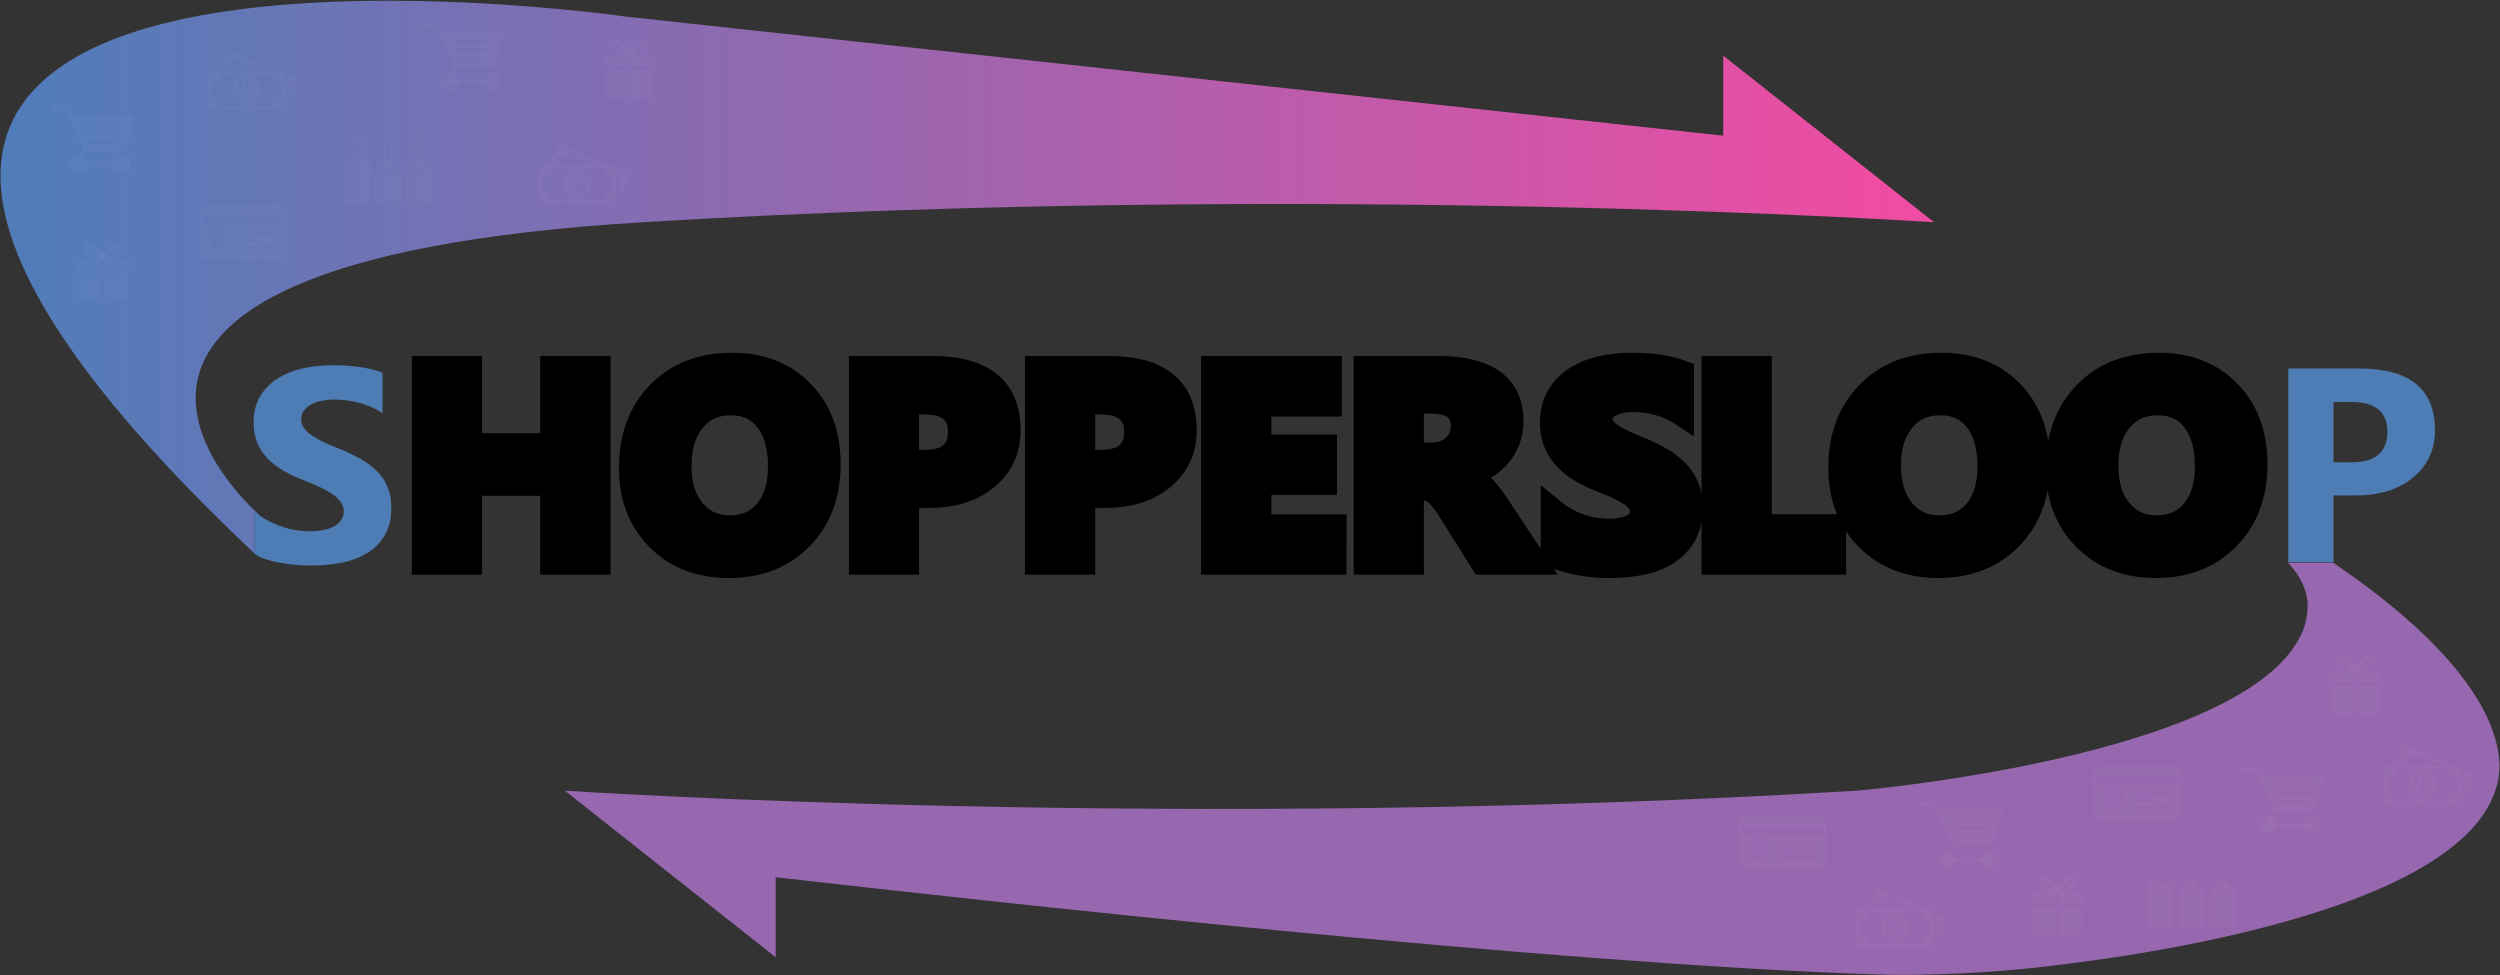 <svg width="100" height="39" viewBox="0 0 100 39" fill="none" xmlns="http://www.w3.org/2000/svg">
<rect x="0" y="0" width="100" height="39" fill="#333333" stroke="none"/>
<path d="M15.653 20.309C15.653 20.741 15.568 21.104 15.398 21.398C15.232 21.687 14.995 21.932 14.706 22.111C14.395 22.3 14.051 22.433 13.69 22.502C13.288 22.583 12.878 22.623 12.467 22.621C12.045 22.623 11.624 22.587 11.21 22.513C10.995 22.475 10.785 22.422 10.579 22.353C10.573 22.351 10.567 22.349 10.561 22.347C10.526 22.335 10.492 22.323 10.458 22.31C10.433 22.299 10.41 22.288 10.387 22.278C10.312 22.239 10.241 22.192 10.176 22.137V20.461C10.245 20.517 10.316 20.57 10.387 20.621C10.97 21.027 11.669 21.248 12.388 21.251C12.589 21.253 12.79 21.233 12.986 21.191C13.136 21.159 13.28 21.104 13.411 21.026C13.516 20.965 13.603 20.88 13.666 20.778C13.722 20.683 13.751 20.576 13.75 20.467C13.752 20.322 13.705 20.18 13.615 20.062C13.514 19.932 13.39 19.821 13.249 19.733C13.073 19.621 12.889 19.523 12.697 19.441C12.485 19.347 12.255 19.252 12.008 19.154C11.382 18.903 10.914 18.595 10.606 18.231C10.298 17.867 10.143 17.427 10.143 16.911C10.143 16.508 10.227 16.161 10.395 15.871C10.561 15.583 10.796 15.338 11.081 15.155C11.387 14.961 11.728 14.821 12.086 14.742C12.482 14.652 12.888 14.608 13.296 14.61C13.667 14.607 14.039 14.631 14.407 14.683C14.712 14.727 15.011 14.802 15.3 14.907V16.522C15.161 16.43 15.014 16.35 14.86 16.284C14.702 16.216 14.538 16.159 14.371 16.114C14.207 16.07 14.039 16.036 13.87 16.014C13.713 15.993 13.555 15.983 13.397 15.982C13.208 15.981 13.021 16 12.837 16.039C12.687 16.07 12.543 16.125 12.411 16.199C12.303 16.261 12.211 16.345 12.143 16.445C12.079 16.541 12.046 16.652 12.047 16.765C12.046 16.889 12.083 17.011 12.154 17.114C12.236 17.228 12.338 17.326 12.456 17.406C12.606 17.508 12.765 17.599 12.931 17.675C13.118 17.763 13.329 17.854 13.564 17.948C13.862 18.066 14.151 18.204 14.429 18.361C14.671 18.496 14.892 18.662 15.087 18.855C15.268 19.037 15.411 19.25 15.507 19.485C15.604 19.721 15.653 19.995 15.653 20.309Z" fill="#4E7DB6"/>
<path d="M62.128 22.19V20.461C62.441 20.717 62.8 20.917 63.186 21.052C63.556 21.182 63.946 21.248 64.34 21.249C64.541 21.252 64.741 21.232 64.937 21.19C65.087 21.158 65.231 21.102 65.363 21.025C65.467 20.964 65.555 20.878 65.618 20.777C65.673 20.682 65.702 20.575 65.701 20.466C65.704 20.321 65.657 20.178 65.569 20.061C65.468 19.931 65.344 19.82 65.204 19.731C65.028 19.62 64.844 19.522 64.652 19.439C64.439 19.346 64.21 19.25 63.963 19.153C63.336 18.901 62.868 18.593 62.56 18.229C62.252 17.866 62.098 17.426 62.099 16.911C62.099 16.508 62.183 16.161 62.351 15.871C62.517 15.583 62.752 15.338 63.037 15.155C63.343 14.961 63.684 14.821 64.042 14.742C64.438 14.652 64.844 14.608 65.251 14.61C65.623 14.607 65.995 14.631 66.363 14.683C66.668 14.727 66.967 14.802 67.256 14.907V16.522C67.117 16.43 66.97 16.35 66.816 16.284C66.657 16.216 66.494 16.159 66.326 16.114C66.162 16.07 65.994 16.036 65.825 16.014C65.668 15.993 65.51 15.983 65.352 15.982C65.164 15.981 64.976 16 64.792 16.039C64.642 16.07 64.499 16.125 64.366 16.199C64.259 16.261 64.167 16.345 64.098 16.445C64.034 16.541 64.001 16.652 64.002 16.765C64.001 16.889 64.038 17.011 64.109 17.114C64.191 17.227 64.293 17.326 64.411 17.406C64.561 17.509 64.721 17.599 64.887 17.676C65.074 17.764 65.285 17.855 65.52 17.949C65.818 18.067 66.107 18.205 66.385 18.362C66.627 18.497 66.848 18.663 67.043 18.856C67.224 19.037 67.367 19.251 67.463 19.485C67.56 19.721 67.608 19.996 67.609 20.309C67.609 20.741 67.524 21.104 67.354 21.398C67.188 21.687 66.951 21.932 66.662 22.111C66.351 22.3 66.007 22.433 65.646 22.503C65.243 22.583 64.833 22.623 64.422 22.621C64.001 22.623 63.58 22.587 63.165 22.513C62.765 22.441 62.419 22.333 62.128 22.19Z" fill="black" stroke="black" stroke-miterlimit="10"/>
<path d="M23.923 22.486H22.109V19.331H18.783V22.486H16.974V14.739H18.783V17.829H22.109V14.739H23.923V22.486Z" fill="black" stroke="black" stroke-miterlimit="10"/>
<path d="M29.153 22.621C28.003 22.621 27.066 22.26 26.342 21.538C25.618 20.816 25.257 19.875 25.257 18.715C25.257 17.491 25.625 16.5 26.36 15.744C27.096 14.988 28.07 14.61 29.284 14.61C30.429 14.61 31.356 14.972 32.063 15.695C32.771 16.419 33.125 17.374 33.126 18.559C33.126 19.775 32.759 20.757 32.025 21.503C31.292 22.249 30.334 22.622 29.153 22.621ZM29.232 16.111C28.597 16.111 28.093 16.341 27.72 16.8C27.346 17.26 27.16 17.867 27.16 18.623C27.16 19.39 27.346 19.997 27.72 20.444C28.093 20.89 28.582 21.114 29.187 21.114C29.81 21.114 30.305 20.897 30.671 20.463C31.037 20.029 31.219 19.427 31.219 18.656C31.219 17.853 31.042 17.228 30.688 16.781C30.334 16.334 29.849 16.111 29.232 16.111V16.111Z" fill="black" stroke="black" stroke-miterlimit="10"/>
<path d="M36.264 19.817V22.486H34.456V14.739H37.289C39.312 14.739 40.324 15.562 40.324 17.208C40.324 17.986 40.034 18.616 39.453 19.097C38.873 19.578 38.097 19.819 37.127 19.818L36.264 19.817ZM36.264 16.079V18.494H36.976C37.938 18.494 38.42 18.087 38.42 17.273C38.42 16.477 37.938 16.079 36.976 16.079H36.264Z" fill="black" stroke="black" stroke-miterlimit="10"/>
<path d="M43.308 19.817V22.486H41.499V14.739H44.333C46.356 14.739 47.368 15.562 47.368 17.208C47.368 17.986 47.078 18.616 46.497 19.097C45.917 19.578 45.141 19.819 44.171 19.818L43.308 19.817ZM43.308 16.079V18.494H44.02C44.982 18.494 45.464 18.087 45.464 17.273C45.464 16.477 44.983 16.079 44.02 16.079H43.308Z" fill="black" stroke="black" stroke-miterlimit="10"/>
<path d="M53.359 22.486H48.544V14.739H53.175V16.16H50.353V17.883H52.98V19.299H50.353V21.07H53.361L53.359 22.486Z" fill="black" stroke="black" stroke-miterlimit="10"/>
<path d="M61.383 22.486H59.306L58.058 20.493C57.964 20.341 57.874 20.206 57.789 20.087C57.711 19.979 57.624 19.876 57.528 19.782C57.449 19.703 57.356 19.637 57.254 19.588C57.157 19.542 57.051 19.519 56.943 19.52H56.456V22.486H54.647V14.739H57.514C59.462 14.739 60.437 15.442 60.437 16.846C60.439 17.101 60.396 17.354 60.308 17.595C60.224 17.819 60.101 18.028 59.943 18.213C59.782 18.4 59.59 18.561 59.375 18.688C59.144 18.825 58.894 18.931 58.633 19.001V19.023C58.758 19.062 58.876 19.122 58.98 19.199C59.097 19.284 59.205 19.379 59.305 19.482C59.411 19.593 59.511 19.709 59.604 19.831C59.699 19.955 59.785 20.076 59.864 20.195L61.383 22.486ZM56.456 16.047V18.202H57.24C57.628 18.202 57.94 18.094 58.175 17.878C58.291 17.774 58.383 17.648 58.444 17.507C58.506 17.366 58.536 17.215 58.533 17.062C58.533 16.385 58.113 16.046 57.272 16.047H56.456Z" fill="black" stroke="black" stroke-miterlimit="10"/>
<path d="M73.344 22.486H68.562V14.739H70.371V21.07H73.344V22.486Z" fill="black" stroke="black" stroke-miterlimit="10"/>
<path d="M77.531 22.621C76.38 22.621 75.443 22.26 74.72 21.538C73.996 20.816 73.634 19.875 73.633 18.715C73.633 17.491 74.001 16.5 74.737 15.744C75.472 14.988 76.447 14.61 77.659 14.61C78.805 14.61 79.732 14.972 80.44 15.695C81.147 16.419 81.501 17.374 81.502 18.559C81.502 19.775 81.135 20.757 80.401 21.503C79.668 22.249 78.711 22.622 77.531 22.621ZM77.609 16.111C76.975 16.111 76.471 16.341 76.097 16.8C75.724 17.26 75.538 17.867 75.539 18.623C75.539 19.39 75.726 19.997 76.099 20.444C76.472 20.89 76.962 21.114 77.567 21.114C78.19 21.114 78.684 20.897 79.05 20.463C79.416 20.029 79.599 19.427 79.599 18.656C79.599 17.853 79.422 17.228 79.068 16.781C78.714 16.334 78.228 16.111 77.611 16.111H77.609Z" fill="black" stroke="black" stroke-miterlimit="10"/>
<path d="M86.228 22.621C85.077 22.621 84.14 22.26 83.417 21.538C82.694 20.816 82.332 19.875 82.331 18.715C82.331 17.491 82.699 16.5 83.434 15.744C84.169 14.988 85.144 14.61 86.357 14.61C87.503 14.61 88.43 14.972 89.137 15.695C89.844 16.419 90.198 17.374 90.199 18.559C90.199 19.775 89.832 20.757 89.099 21.503C88.365 22.249 87.408 22.622 86.228 22.621ZM86.306 16.111C85.672 16.111 85.168 16.341 84.794 16.8C84.421 17.26 84.235 17.867 84.235 18.623C84.235 19.39 84.421 19.997 84.795 20.444C85.168 20.89 85.657 21.114 86.262 21.114C86.885 21.114 87.38 20.897 87.746 20.463C88.111 20.029 88.294 19.427 88.295 18.656C88.295 17.853 88.118 17.228 87.764 16.781C87.41 16.334 86.924 16.111 86.306 16.111V16.111Z" fill="black" stroke="black" stroke-miterlimit="10"/>
<path d="M93.34 19.817V22.486H91.531V14.739H94.364C96.387 14.739 97.399 15.562 97.399 17.208C97.399 17.986 97.109 18.616 96.528 19.097C95.948 19.578 95.172 19.819 94.202 19.818L93.34 19.817ZM93.34 16.079V18.494H94.05C95.014 18.494 95.495 18.087 95.495 17.273C95.495 16.477 95.014 16.079 94.05 16.079H93.34Z" fill="#4E7DB6"/>
<path d="M77.365 8.891C77.365 8.891 52.778 7.246 25.678 8.891C-1.422 10.536 10.388 20.607 10.388 20.607V20.619C10.317 20.569 10.246 20.516 10.177 20.459V22.136L10.171 22.13L10.157 22.117C10.152 22.112 10.147 22.107 10.142 22.103L10.135 22.096C-19.364 -5.738 25.049 0.666 25.049 0.666L68.93 5.427V2.225L77.365 8.891Z" fill="url(#paint0_linear)"/>
<path d="M93.323 22.506C100.451 27.335 100.055 30.523 99.928 31.186C98.825 36.988 82.459 38.614 80.645 38.782C77.631 39.06 75.371 38.991 74.981 38.977C61.745 38.526 39.362 36.041 31.027 35.089V38.291L22.593 31.626C22.593 31.626 47.18 33.271 74.28 31.626C74.28 31.626 89.673 30.313 92.037 25.407C92.233 24.994 92.324 24.541 92.302 24.087C92.231 23.332 91.783 22.783 91.516 22.506H93.323Z" fill="url(#paint1_linear)"/>
<g opacity="0.16">
<path opacity="0.16" d="M90.762 33.364C90.688 33.364 90.615 33.343 90.554 33.304C90.492 33.264 90.444 33.207 90.416 33.141C90.387 33.075 90.38 33.002 90.394 32.932C90.409 32.862 90.445 32.797 90.497 32.747C90.549 32.696 90.616 32.662 90.689 32.648C90.762 32.634 90.837 32.641 90.906 32.668C90.974 32.696 91.033 32.742 91.074 32.802C91.115 32.861 91.137 32.931 91.137 33.003C91.137 33.099 91.097 33.191 91.027 33.258C90.957 33.326 90.862 33.364 90.762 33.364V33.364Z" fill="white"/>
<path opacity="0.16" d="M92.446 33.364C92.372 33.364 92.3 33.343 92.238 33.304C92.176 33.264 92.128 33.207 92.1 33.141C92.072 33.075 92.064 33.002 92.079 32.932C92.093 32.862 92.129 32.797 92.181 32.747C92.234 32.696 92.3 32.662 92.373 32.648C92.446 32.634 92.521 32.641 92.59 32.668C92.659 32.696 92.717 32.742 92.758 32.802C92.8 32.861 92.822 32.931 92.822 33.003C92.821 33.099 92.782 33.191 92.712 33.258C92.641 33.326 92.546 33.364 92.446 33.364V33.364Z" fill="white"/>
<path opacity="0.16" d="M92.446 33.058H90.846C90.824 33.058 90.802 33.053 90.782 33.043C90.762 33.033 90.745 33.019 90.732 33.002C90.719 32.984 90.71 32.964 90.706 32.943C90.703 32.922 90.704 32.9 90.711 32.88L90.926 32.37C90.929 32.363 90.933 32.357 90.938 32.351C90.944 32.346 90.95 32.341 90.957 32.338C90.964 32.335 90.972 32.333 90.98 32.333C90.987 32.333 90.995 32.334 91.002 32.337C91.01 32.34 91.016 32.344 91.022 32.35C91.027 32.355 91.032 32.361 91.034 32.368C91.037 32.376 91.039 32.383 91.038 32.391C91.038 32.398 91.036 32.405 91.033 32.412L90.82 32.918C90.819 32.924 90.821 32.931 90.825 32.936C90.828 32.939 90.831 32.942 90.834 32.943C90.838 32.945 90.842 32.946 90.846 32.946H92.446C92.461 32.947 92.475 32.953 92.484 32.964C92.495 32.974 92.5 32.988 92.5 33.002C92.5 33.016 92.495 33.03 92.484 33.04C92.475 33.05 92.461 33.057 92.446 33.058Z" fill="white"/>
<path opacity="0.16" d="M92.94 31.029C92.927 31.012 92.909 30.998 92.89 30.988C92.87 30.979 92.848 30.974 92.826 30.974H90.415L90.302 30.723C90.297 30.713 90.29 30.705 90.281 30.7C90.271 30.694 90.26 30.691 90.249 30.691H89.714C89.698 30.691 89.684 30.697 89.673 30.707C89.662 30.718 89.656 30.732 89.656 30.747C89.656 30.762 89.662 30.776 89.673 30.786C89.684 30.797 89.698 30.803 89.714 30.803H90.212L90.919 32.365C90.929 32.39 90.948 32.411 90.971 32.425C90.994 32.44 91.021 32.448 91.048 32.448H92.433C92.463 32.448 92.492 32.438 92.516 32.421C92.541 32.404 92.558 32.38 92.567 32.352L92.96 31.151C92.967 31.131 92.969 31.109 92.965 31.088C92.962 31.067 92.953 31.047 92.94 31.029V31.029ZM92.315 32.124H91.132C91.117 32.124 91.102 32.118 91.091 32.108C91.081 32.097 91.075 32.083 91.075 32.068C91.075 32.054 91.081 32.039 91.091 32.029C91.102 32.019 91.117 32.013 91.132 32.013H92.315C92.33 32.013 92.345 32.019 92.356 32.029C92.367 32.039 92.373 32.054 92.373 32.068C92.373 32.083 92.367 32.097 92.356 32.108C92.345 32.118 92.33 32.124 92.315 32.124V32.124ZM92.414 31.772H91.03C91.016 31.771 91.002 31.764 90.992 31.754C90.982 31.744 90.976 31.73 90.976 31.716C90.976 31.702 90.982 31.688 90.992 31.678C91.002 31.668 91.016 31.661 91.03 31.66H92.414C92.429 31.661 92.443 31.668 92.453 31.678C92.463 31.688 92.468 31.702 92.468 31.716C92.468 31.73 92.463 31.744 92.453 31.754C92.443 31.764 92.429 31.771 92.414 31.772V31.772ZM92.497 31.42H90.947C90.939 31.42 90.931 31.419 90.924 31.417C90.916 31.414 90.909 31.41 90.904 31.405C90.898 31.4 90.893 31.393 90.89 31.386C90.887 31.379 90.885 31.372 90.885 31.364C90.885 31.356 90.887 31.348 90.89 31.341C90.893 31.334 90.898 31.328 90.904 31.323C90.909 31.317 90.916 31.313 90.924 31.311C90.931 31.308 90.939 31.307 90.947 31.308H92.499C92.514 31.309 92.527 31.315 92.537 31.326C92.547 31.336 92.553 31.35 92.553 31.364C92.553 31.378 92.547 31.392 92.537 31.402C92.527 31.412 92.514 31.419 92.499 31.42H92.497Z" fill="white"/>
<path opacity="0.16" d="M89.823 30.75C89.823 30.767 89.817 30.785 89.808 30.799C89.797 30.814 89.783 30.825 89.766 30.831C89.75 30.838 89.731 30.84 89.714 30.837C89.696 30.833 89.68 30.825 89.667 30.812C89.654 30.8 89.645 30.784 89.642 30.767C89.638 30.75 89.64 30.733 89.647 30.716C89.654 30.7 89.666 30.687 89.681 30.677C89.696 30.667 89.713 30.662 89.731 30.662C89.756 30.662 89.779 30.671 89.796 30.688C89.813 30.704 89.823 30.727 89.823 30.75Z" fill="white"/>
</g>
<g opacity="0.16">
<path opacity="0.16" d="M3.161 6.974C3.087 6.974 3.014 6.953 2.952 6.913C2.89 6.874 2.842 6.817 2.814 6.751C2.785 6.685 2.778 6.612 2.792 6.542C2.807 6.471 2.842 6.407 2.895 6.356C2.947 6.305 3.014 6.271 3.087 6.257C3.16 6.243 3.235 6.25 3.304 6.277C3.373 6.305 3.431 6.351 3.473 6.411C3.514 6.47 3.536 6.54 3.536 6.612C3.536 6.708 3.496 6.8 3.426 6.868C3.356 6.936 3.26 6.974 3.161 6.974V6.974Z" fill="white"/>
<path opacity="0.16" d="M4.846 6.974C4.771 6.974 4.699 6.953 4.637 6.913C4.575 6.874 4.527 6.817 4.499 6.751C4.47 6.685 4.463 6.612 4.477 6.542C4.492 6.471 4.527 6.407 4.58 6.356C4.632 6.305 4.699 6.271 4.772 6.257C4.845 6.243 4.92 6.25 4.989 6.277C5.058 6.305 5.116 6.351 5.157 6.411C5.199 6.47 5.221 6.54 5.221 6.612C5.221 6.708 5.181 6.8 5.111 6.868C5.04 6.936 4.945 6.974 4.846 6.974V6.974Z" fill="white"/>
<path opacity="0.16" d="M4.846 6.668H3.245C3.222 6.668 3.2 6.663 3.181 6.653C3.161 6.643 3.144 6.629 3.131 6.612C3.117 6.595 3.109 6.575 3.105 6.553C3.102 6.532 3.103 6.511 3.11 6.49L3.325 5.981C3.328 5.974 3.332 5.967 3.337 5.961C3.342 5.956 3.349 5.951 3.356 5.948C3.363 5.945 3.371 5.944 3.378 5.944C3.386 5.943 3.394 5.945 3.401 5.948C3.408 5.95 3.415 5.955 3.42 5.96C3.426 5.965 3.43 5.972 3.433 5.979C3.436 5.986 3.437 5.993 3.437 6.001C3.437 6.008 3.435 6.016 3.432 6.023L3.219 6.528C3.219 6.535 3.221 6.541 3.225 6.546C3.227 6.55 3.23 6.552 3.234 6.554C3.238 6.556 3.242 6.556 3.246 6.556H4.846C4.854 6.556 4.862 6.557 4.869 6.559C4.877 6.562 4.884 6.566 4.89 6.571C4.895 6.576 4.9 6.583 4.903 6.59C4.907 6.597 4.908 6.605 4.908 6.612C4.908 6.62 4.907 6.628 4.903 6.635C4.9 6.642 4.895 6.648 4.89 6.653C4.884 6.659 4.877 6.663 4.869 6.665C4.862 6.668 4.854 6.669 4.846 6.668V6.668Z" fill="white"/>
<path opacity="0.16" d="M5.338 4.64C5.325 4.622 5.308 4.608 5.288 4.599C5.268 4.589 5.247 4.584 5.224 4.584H2.814L2.701 4.334C2.696 4.324 2.689 4.316 2.679 4.31C2.67 4.305 2.659 4.302 2.648 4.302H2.112C2.097 4.302 2.082 4.308 2.072 4.318C2.061 4.329 2.055 4.343 2.055 4.358C2.055 4.372 2.061 4.386 2.072 4.397C2.082 4.407 2.097 4.413 2.112 4.413H2.61L3.317 5.976C3.328 6 3.346 6.021 3.369 6.036C3.392 6.051 3.419 6.058 3.447 6.058H4.832C4.862 6.058 4.891 6.049 4.916 6.032C4.94 6.014 4.958 5.99 4.967 5.962L5.36 4.762C5.366 4.741 5.368 4.719 5.364 4.698C5.36 4.677 5.352 4.657 5.338 4.64V4.64ZM4.713 5.734H3.531C3.516 5.734 3.501 5.729 3.49 5.718C3.479 5.708 3.473 5.693 3.473 5.679C3.473 5.664 3.479 5.65 3.49 5.639C3.501 5.629 3.516 5.623 3.531 5.623H4.713C4.728 5.623 4.743 5.629 4.754 5.639C4.764 5.65 4.771 5.664 4.771 5.679C4.771 5.693 4.764 5.708 4.754 5.718C4.743 5.729 4.728 5.734 4.713 5.734V5.734ZM4.812 5.382H3.43C3.415 5.382 3.4 5.376 3.389 5.366C3.378 5.355 3.372 5.341 3.372 5.326C3.372 5.312 3.378 5.298 3.389 5.287C3.4 5.277 3.415 5.271 3.43 5.271H4.814C4.83 5.271 4.844 5.277 4.855 5.287C4.866 5.298 4.872 5.312 4.872 5.326C4.872 5.341 4.866 5.355 4.855 5.366C4.844 5.376 4.83 5.382 4.814 5.382H4.812ZM4.895 5.03H3.345C3.337 5.031 3.329 5.03 3.322 5.027C3.314 5.024 3.307 5.02 3.302 5.015C3.296 5.01 3.291 5.004 3.288 4.997C3.285 4.989 3.283 4.982 3.283 4.974C3.283 4.966 3.285 4.959 3.288 4.952C3.291 4.945 3.296 4.938 3.302 4.933C3.307 4.928 3.314 4.924 3.322 4.921C3.329 4.919 3.337 4.918 3.345 4.918H4.895C4.91 4.919 4.924 4.926 4.934 4.936C4.944 4.946 4.949 4.96 4.949 4.974C4.949 4.988 4.944 5.002 4.934 5.012C4.924 5.023 4.91 5.029 4.895 5.03V5.03Z" fill="white"/>
<path opacity="0.16" d="M2.221 4.36C2.221 4.378 2.216 4.395 2.206 4.409C2.196 4.424 2.182 4.435 2.165 4.442C2.148 4.448 2.13 4.45 2.112 4.447C2.095 4.443 2.078 4.435 2.066 4.423C2.053 4.41 2.044 4.395 2.041 4.378C2.037 4.361 2.039 4.343 2.046 4.327C2.053 4.311 2.064 4.297 2.079 4.287C2.094 4.278 2.112 4.272 2.13 4.272C2.154 4.272 2.178 4.282 2.195 4.298C2.212 4.315 2.221 4.337 2.221 4.36V4.36Z" fill="white"/>
</g>
<g opacity="0.16">
<path opacity="0.16" d="M77.913 34.748C77.839 34.747 77.767 34.726 77.705 34.686C77.643 34.647 77.595 34.59 77.567 34.524C77.539 34.458 77.531 34.385 77.546 34.315C77.56 34.245 77.596 34.18 77.648 34.13C77.701 34.079 77.768 34.045 77.841 34.031C77.913 34.017 77.989 34.024 78.057 34.051C78.126 34.079 78.184 34.125 78.225 34.185C78.267 34.244 78.289 34.314 78.289 34.386C78.289 34.482 78.249 34.574 78.179 34.642C78.108 34.709 78.013 34.748 77.913 34.748V34.748Z" fill="white"/>
<path opacity="0.16" d="M79.597 34.748C79.523 34.748 79.451 34.726 79.389 34.687C79.327 34.647 79.279 34.59 79.251 34.524C79.223 34.458 79.215 34.385 79.23 34.315C79.244 34.245 79.28 34.18 79.332 34.13C79.385 34.079 79.452 34.045 79.524 34.031C79.597 34.017 79.672 34.024 79.741 34.051C79.81 34.079 79.868 34.125 79.909 34.185C79.951 34.244 79.973 34.314 79.973 34.386C79.973 34.482 79.933 34.574 79.863 34.641C79.792 34.709 79.697 34.747 79.597 34.748Z" fill="white"/>
<path opacity="0.16" d="M79.597 34.441H77.997C77.975 34.441 77.953 34.436 77.933 34.426C77.913 34.417 77.896 34.403 77.883 34.386C77.87 34.368 77.861 34.348 77.858 34.327C77.854 34.306 77.856 34.284 77.862 34.264L78.077 33.754C78.08 33.747 78.084 33.741 78.09 33.736C78.095 33.73 78.101 33.726 78.109 33.724C78.115 33.721 78.123 33.719 78.131 33.719C78.138 33.719 78.146 33.721 78.153 33.723C78.16 33.726 78.166 33.73 78.172 33.735C78.177 33.74 78.181 33.747 78.184 33.753C78.187 33.76 78.189 33.767 78.189 33.775C78.189 33.782 78.187 33.789 78.184 33.796L77.971 34.302C77.97 34.308 77.972 34.315 77.976 34.32C77.979 34.323 77.982 34.325 77.985 34.327C77.989 34.329 77.993 34.33 77.997 34.33H79.597C79.613 34.33 79.627 34.336 79.638 34.346C79.649 34.357 79.655 34.371 79.655 34.386C79.655 34.4 79.649 34.415 79.638 34.425C79.627 34.435 79.613 34.441 79.597 34.441Z" fill="white"/>
<path opacity="0.16" d="M80.091 32.413C80.078 32.396 80.061 32.382 80.041 32.372C80.021 32.363 79.999 32.358 79.977 32.358H77.567L77.453 32.107C77.449 32.097 77.441 32.089 77.432 32.084C77.422 32.078 77.412 32.075 77.401 32.075H76.865C76.85 32.075 76.835 32.081 76.824 32.091C76.813 32.102 76.807 32.116 76.807 32.131C76.807 32.146 76.813 32.16 76.824 32.17C76.835 32.181 76.85 32.187 76.865 32.187H77.363L78.07 33.749C78.081 33.773 78.099 33.794 78.122 33.809C78.145 33.824 78.172 33.831 78.199 33.831H79.584C79.614 33.831 79.644 33.822 79.668 33.805C79.692 33.788 79.71 33.763 79.719 33.735L80.112 32.534C80.118 32.514 80.12 32.492 80.117 32.471C80.113 32.45 80.104 32.43 80.091 32.413ZM79.466 33.508H78.284C78.269 33.508 78.254 33.502 78.243 33.492C78.232 33.481 78.226 33.467 78.226 33.452C78.226 33.438 78.232 33.423 78.243 33.413C78.254 33.402 78.269 33.397 78.284 33.397H79.466C79.481 33.397 79.496 33.402 79.507 33.413C79.518 33.423 79.524 33.438 79.524 33.452C79.524 33.467 79.518 33.481 79.507 33.492C79.496 33.502 79.481 33.508 79.466 33.508V33.508ZM79.567 33.156H78.183C78.175 33.156 78.167 33.155 78.159 33.153C78.152 33.15 78.145 33.146 78.139 33.141C78.133 33.136 78.129 33.129 78.125 33.122C78.122 33.115 78.12 33.108 78.12 33.1C78.12 33.092 78.122 33.084 78.125 33.078C78.129 33.07 78.133 33.064 78.139 33.059C78.145 33.053 78.152 33.05 78.159 33.047C78.167 33.044 78.175 33.043 78.183 33.044H79.567C79.582 33.045 79.596 33.051 79.606 33.062C79.615 33.072 79.621 33.086 79.621 33.1C79.621 33.114 79.615 33.128 79.606 33.138C79.596 33.148 79.582 33.155 79.567 33.156V33.156ZM79.65 32.803H78.1C78.085 32.803 78.07 32.798 78.059 32.787C78.048 32.777 78.042 32.763 78.042 32.748C78.042 32.733 78.048 32.719 78.059 32.708C78.07 32.698 78.085 32.692 78.1 32.692H79.65C79.665 32.692 79.68 32.698 79.691 32.708C79.702 32.719 79.708 32.733 79.708 32.748C79.708 32.763 79.702 32.777 79.691 32.787C79.68 32.798 79.665 32.803 79.65 32.803Z" fill="white"/>
<path opacity="0.16" d="M76.974 32.134C76.974 32.151 76.968 32.168 76.958 32.183C76.948 32.197 76.934 32.209 76.917 32.215C76.901 32.222 76.882 32.224 76.865 32.22C76.847 32.217 76.831 32.209 76.818 32.196C76.805 32.184 76.796 32.168 76.793 32.151C76.79 32.134 76.791 32.116 76.798 32.1C76.805 32.084 76.817 32.071 76.832 32.061C76.847 32.051 76.864 32.046 76.882 32.046C76.907 32.046 76.93 32.055 76.947 32.072C76.964 32.088 76.974 32.111 76.974 32.134Z" fill="white"/>
</g>
<g opacity="0.16">
<path opacity="0.16" d="M17.979 3.637C17.905 3.638 17.832 3.616 17.771 3.577C17.709 3.537 17.661 3.48 17.632 3.414C17.604 3.348 17.596 3.275 17.611 3.205C17.625 3.135 17.661 3.071 17.713 3.02C17.766 2.969 17.833 2.935 17.905 2.921C17.978 2.907 18.054 2.914 18.122 2.941C18.191 2.969 18.249 3.015 18.291 3.075C18.332 3.134 18.354 3.204 18.354 3.276C18.354 3.371 18.314 3.463 18.244 3.531C18.174 3.599 18.078 3.637 17.979 3.637V3.637Z" fill="white"/>
<path opacity="0.16" d="M19.663 3.637C19.589 3.637 19.516 3.616 19.455 3.576C19.393 3.537 19.345 3.48 19.317 3.414C19.288 3.348 19.281 3.275 19.295 3.205C19.31 3.135 19.346 3.07 19.398 3.02C19.45 2.969 19.517 2.935 19.59 2.921C19.663 2.907 19.738 2.914 19.807 2.941C19.875 2.969 19.934 3.015 19.975 3.075C20.016 3.134 20.038 3.204 20.038 3.276C20.038 3.372 19.998 3.463 19.928 3.531C19.858 3.599 19.762 3.637 19.663 3.637V3.637Z" fill="white"/>
<path opacity="0.16" d="M19.663 3.33H18.063C18.04 3.33 18.018 3.325 17.999 3.315C17.979 3.306 17.962 3.292 17.948 3.274C17.935 3.257 17.927 3.237 17.923 3.216C17.919 3.194 17.921 3.173 17.928 3.152L18.143 2.643C18.149 2.629 18.16 2.618 18.174 2.612C18.188 2.607 18.204 2.607 18.218 2.612C18.233 2.618 18.244 2.628 18.25 2.642C18.256 2.656 18.256 2.671 18.25 2.685L18.037 3.19C18.036 3.194 18.037 3.197 18.037 3.2C18.038 3.203 18.04 3.206 18.042 3.209C18.044 3.212 18.047 3.214 18.051 3.216C18.055 3.218 18.059 3.219 18.063 3.219H19.663C19.678 3.219 19.693 3.224 19.704 3.235C19.715 3.245 19.721 3.26 19.721 3.274C19.721 3.289 19.715 3.303 19.704 3.314C19.693 3.324 19.678 3.33 19.663 3.33V3.33Z" fill="white"/>
<path opacity="0.16" d="M20.157 1.303C20.144 1.286 20.127 1.272 20.107 1.262C20.087 1.253 20.065 1.248 20.043 1.247H17.632L17.519 0.997C17.515 0.987 17.507 0.979 17.498 0.974C17.488 0.968 17.477 0.965 17.466 0.965H16.931C16.916 0.965 16.901 0.971 16.89 0.981C16.879 0.992 16.873 1.006 16.873 1.021C16.873 1.036 16.879 1.05 16.89 1.06C16.901 1.071 16.916 1.077 16.931 1.077H17.429L18.136 2.639C18.146 2.664 18.165 2.684 18.188 2.699C18.211 2.714 18.238 2.722 18.265 2.722H19.65C19.68 2.722 19.71 2.712 19.734 2.695C19.758 2.678 19.776 2.653 19.785 2.626L20.179 1.425C20.186 1.404 20.187 1.383 20.183 1.361C20.179 1.34 20.17 1.32 20.157 1.303ZM19.532 2.398H18.349C18.334 2.398 18.319 2.392 18.308 2.382C18.298 2.371 18.292 2.357 18.292 2.342C18.292 2.327 18.298 2.313 18.308 2.303C18.319 2.292 18.334 2.287 18.349 2.287H19.532C19.547 2.287 19.562 2.292 19.573 2.303C19.584 2.313 19.59 2.327 19.59 2.342C19.59 2.357 19.584 2.371 19.573 2.382C19.562 2.392 19.547 2.398 19.532 2.398ZM19.631 2.046H18.248C18.234 2.045 18.22 2.038 18.21 2.028C18.2 2.018 18.195 2.004 18.195 1.99C18.195 1.976 18.2 1.962 18.21 1.952C18.22 1.941 18.234 1.935 18.248 1.934H19.633C19.641 1.933 19.649 1.934 19.656 1.937C19.664 1.94 19.671 1.944 19.677 1.949C19.683 1.954 19.687 1.96 19.69 1.967C19.694 1.975 19.695 1.982 19.695 1.99C19.695 1.998 19.694 2.005 19.69 2.012C19.687 2.019 19.683 2.026 19.677 2.031C19.671 2.036 19.664 2.04 19.656 2.043C19.649 2.045 19.641 2.046 19.633 2.046H19.631ZM19.714 1.694H18.165C18.149 1.694 18.134 1.688 18.124 1.677C18.113 1.667 18.107 1.653 18.107 1.638C18.107 1.623 18.113 1.609 18.124 1.598C18.134 1.588 18.149 1.582 18.165 1.582H19.715C19.73 1.582 19.745 1.588 19.756 1.598C19.766 1.609 19.773 1.623 19.773 1.638C19.773 1.653 19.766 1.667 19.756 1.677C19.745 1.688 19.73 1.694 19.715 1.694H19.714Z" fill="white"/>
<path opacity="0.16" d="M17.04 1.025C17.04 1.042 17.034 1.059 17.024 1.074C17.014 1.088 17 1.099 16.983 1.106C16.966 1.113 16.948 1.114 16.93 1.111C16.913 1.108 16.896 1.099 16.884 1.087C16.871 1.075 16.862 1.059 16.859 1.042C16.855 1.025 16.857 1.007 16.864 0.991C16.871 0.975 16.883 0.961 16.898 0.951C16.913 0.942 16.93 0.937 16.948 0.937C16.972 0.937 16.996 0.946 17.013 0.962C17.03 0.979 17.04 1.001 17.04 1.025Z" fill="white"/>
</g>
<g opacity="0.16">
<path opacity="0.16" d="M86.934 30.632H84.041C83.965 30.632 83.891 30.662 83.837 30.714C83.783 30.766 83.752 30.837 83.752 30.911V31.086H87.224V30.912C87.224 30.837 87.194 30.766 87.139 30.714C87.085 30.661 87.011 30.632 86.934 30.632V30.632Z" fill="white"/>
<path opacity="0.16" d="M84.564 32.158H84.344V32.24H84.564V32.158Z" fill="white"/>
<path opacity="0.16" d="M83.752 32.521C83.752 32.557 83.759 32.594 83.774 32.628C83.788 32.662 83.81 32.692 83.837 32.718C83.863 32.744 83.895 32.765 83.93 32.779C83.965 32.793 84.003 32.8 84.041 32.8H86.935C87.011 32.8 87.085 32.771 87.139 32.718C87.194 32.666 87.224 32.595 87.224 32.521V31.426H83.752V32.521ZM85.531 31.692H86.773C86.791 31.692 86.808 31.698 86.82 31.71C86.833 31.723 86.84 31.739 86.84 31.756C86.84 31.773 86.833 31.789 86.82 31.801C86.808 31.813 86.791 31.82 86.773 31.82H85.529C85.512 31.82 85.495 31.813 85.482 31.801C85.47 31.789 85.463 31.773 85.463 31.756C85.463 31.739 85.47 31.723 85.482 31.71C85.495 31.698 85.512 31.692 85.529 31.692H85.531ZM85.531 31.966H86.028C86.046 31.966 86.063 31.973 86.075 31.985C86.088 31.997 86.095 32.013 86.095 32.03C86.095 32.047 86.088 32.063 86.075 32.075C86.063 32.087 86.046 32.094 86.028 32.094H85.531C85.513 32.094 85.496 32.087 85.484 32.075C85.471 32.063 85.464 32.047 85.464 32.03C85.464 32.013 85.471 31.997 85.484 31.985C85.496 31.973 85.513 31.966 85.531 31.966ZM85.531 32.24H86.773C86.791 32.24 86.808 32.246 86.82 32.258C86.833 32.27 86.84 32.287 86.84 32.304C86.84 32.321 86.833 32.337 86.82 32.349C86.808 32.361 86.791 32.368 86.773 32.368H85.529C85.512 32.368 85.495 32.361 85.482 32.349C85.47 32.337 85.463 32.321 85.463 32.304C85.463 32.287 85.47 32.27 85.482 32.258C85.495 32.246 85.512 32.24 85.529 32.24H85.531ZM84.209 32.093V31.587C84.209 31.57 84.216 31.553 84.229 31.541C84.241 31.529 84.258 31.523 84.276 31.523H84.633C84.651 31.523 84.668 31.529 84.68 31.541C84.692 31.553 84.7 31.57 84.7 31.587V31.733H84.832C84.85 31.733 84.867 31.74 84.879 31.752C84.892 31.764 84.899 31.78 84.899 31.797V32.093C84.899 32.11 84.892 32.126 84.879 32.138C84.867 32.15 84.85 32.157 84.832 32.157H84.7V32.303C84.7 32.32 84.692 32.336 84.68 32.348C84.668 32.36 84.651 32.367 84.633 32.367H84.278C84.26 32.367 84.243 32.36 84.231 32.348C84.219 32.336 84.212 32.32 84.212 32.303L84.209 32.093Z" fill="white"/>
<path opacity="0.16" d="M84.765 31.863H84.632H84.344V32.029H84.632H84.765V31.863Z" fill="white"/>
<path opacity="0.16" d="M84.564 31.651H84.344V31.733H84.564V31.651Z" fill="white"/>
<path opacity="0.16" d="M83.84 30.992H83.752V31.426H83.84V30.992Z" fill="white"/>
<path opacity="0.16" d="M87.224 30.992H87.136V31.426H87.224V30.992Z" fill="white"/>
</g>
<g opacity="0.16">
<path opacity="0.16" d="M72.755 32.602H69.863C69.787 32.603 69.713 32.632 69.659 32.684C69.605 32.737 69.574 32.808 69.574 32.882V33.056H73.046V32.882C73.046 32.845 73.038 32.809 73.024 32.775C73.009 32.741 72.988 32.71 72.961 32.684C72.934 32.658 72.901 32.638 72.866 32.623C72.831 32.609 72.793 32.602 72.755 32.602V32.602Z" fill="white"/>
<path opacity="0.16" d="M70.386 34.129H70.165V34.21H70.386V34.129Z" fill="white"/>
<path opacity="0.16" d="M69.573 34.491C69.573 34.528 69.581 34.564 69.595 34.598C69.61 34.632 69.631 34.663 69.658 34.689C69.685 34.715 69.716 34.735 69.752 34.749C69.787 34.764 69.824 34.771 69.862 34.771H72.756C72.833 34.771 72.906 34.741 72.96 34.689C73.015 34.636 73.045 34.566 73.045 34.492V33.397H69.573V34.491ZM71.352 33.662H72.595C72.612 33.662 72.629 33.669 72.642 33.681C72.654 33.693 72.661 33.709 72.661 33.726C72.661 33.743 72.654 33.76 72.642 33.772C72.629 33.784 72.612 33.79 72.595 33.79H71.352C71.334 33.79 71.317 33.784 71.305 33.772C71.293 33.76 71.285 33.743 71.285 33.726C71.285 33.709 71.293 33.693 71.305 33.681C71.317 33.669 71.334 33.662 71.352 33.662ZM71.352 33.936H71.85C71.867 33.936 71.884 33.943 71.897 33.955C71.909 33.967 71.916 33.983 71.916 34C71.916 34.017 71.909 34.034 71.897 34.046C71.884 34.058 71.867 34.065 71.85 34.065H71.352C71.334 34.065 71.317 34.058 71.305 34.046C71.293 34.034 71.285 34.017 71.285 34C71.285 33.983 71.293 33.967 71.305 33.955C71.317 33.943 71.334 33.936 71.352 33.936ZM71.352 34.21H72.595C72.612 34.21 72.629 34.217 72.642 34.229C72.654 34.241 72.661 34.257 72.661 34.274C72.661 34.291 72.654 34.307 72.642 34.319C72.629 34.331 72.612 34.338 72.595 34.338H71.352C71.334 34.338 71.317 34.331 71.305 34.319C71.293 34.307 71.285 34.291 71.285 34.274C71.285 34.257 71.293 34.241 71.305 34.229C71.317 34.217 71.334 34.21 71.352 34.21ZM70.03 34.064V33.557C70.03 33.54 70.037 33.523 70.05 33.511C70.062 33.499 70.079 33.493 70.097 33.493H70.452C70.469 33.493 70.486 33.499 70.499 33.511C70.511 33.523 70.518 33.54 70.518 33.557V33.703H70.651C70.668 33.703 70.685 33.71 70.698 33.722C70.71 33.734 70.717 33.75 70.717 33.767V34.063C70.717 34.08 70.71 34.096 70.698 34.108C70.685 34.12 70.668 34.127 70.651 34.127H70.518V34.273C70.518 34.29 70.511 34.306 70.499 34.318C70.486 34.33 70.469 34.337 70.452 34.337H70.096C70.079 34.337 70.062 34.33 70.049 34.318C70.037 34.306 70.03 34.29 70.03 34.273L70.03 34.064Z" fill="white"/>
<path opacity="0.16" d="M70.586 33.833H70.453H70.165V33.999H70.453H70.586V33.833Z" fill="white"/>
<path opacity="0.16" d="M70.386 33.622H70.165V33.704H70.386V33.622Z" fill="white"/>
<path opacity="0.16" d="M69.661 32.963H69.573V33.397H69.661V32.963Z" fill="white"/>
<path opacity="0.16" d="M73.046 32.963H72.957V33.397H73.046V32.963Z" fill="white"/>
</g>
<g opacity="0.16">
<path opacity="0.16" d="M11.174 8.229H8.281C8.205 8.229 8.131 8.259 8.077 8.311C8.023 8.364 7.992 8.435 7.992 8.509V8.683H11.464V8.508C11.464 8.434 11.433 8.363 11.379 8.311C11.324 8.258 11.251 8.229 11.174 8.229V8.229Z" fill="white"/>
<path opacity="0.16" d="M8.804 9.754H8.583V9.836H8.804V9.754Z" fill="white"/>
<path opacity="0.16" d="M7.992 10.118C7.992 10.155 7.999 10.191 8.014 10.225C8.028 10.259 8.049 10.29 8.076 10.316C8.103 10.342 8.135 10.362 8.17 10.377C8.205 10.39 8.243 10.398 8.281 10.398H11.175C11.251 10.398 11.325 10.368 11.379 10.316C11.433 10.264 11.464 10.193 11.464 10.118V9.023H7.992V10.118ZM9.77 9.289H11.013C11.031 9.289 11.048 9.296 11.06 9.308C11.073 9.32 11.08 9.336 11.08 9.353C11.08 9.37 11.073 9.387 11.06 9.399C11.048 9.411 11.031 9.417 11.013 9.417H9.77C9.753 9.417 9.736 9.411 9.723 9.399C9.711 9.387 9.704 9.37 9.704 9.353C9.704 9.336 9.711 9.32 9.723 9.308C9.736 9.296 9.753 9.289 9.77 9.289ZM9.77 9.563H10.268C10.286 9.563 10.303 9.57 10.315 9.582C10.328 9.594 10.335 9.61 10.335 9.627C10.335 9.644 10.328 9.661 10.315 9.673C10.303 9.685 10.286 9.691 10.268 9.691H9.77C9.753 9.691 9.736 9.685 9.723 9.673C9.711 9.661 9.704 9.644 9.704 9.627C9.704 9.61 9.711 9.594 9.723 9.582C9.736 9.57 9.753 9.563 9.77 9.563ZM9.77 9.837H11.013C11.031 9.837 11.048 9.844 11.06 9.856C11.073 9.868 11.08 9.884 11.08 9.901C11.08 9.918 11.073 9.934 11.06 9.946C11.048 9.958 11.031 9.965 11.013 9.965H9.77C9.753 9.965 9.736 9.958 9.723 9.946C9.711 9.934 9.704 9.918 9.704 9.901C9.704 9.884 9.711 9.868 9.723 9.856C9.736 9.844 9.753 9.837 9.77 9.837ZM8.449 9.691V9.183C8.449 9.166 8.456 9.15 8.468 9.138C8.481 9.126 8.498 9.119 8.515 9.119H8.871C8.888 9.119 8.905 9.126 8.917 9.138C8.93 9.15 8.937 9.166 8.937 9.183V9.33H9.07C9.087 9.33 9.104 9.336 9.117 9.348C9.129 9.36 9.136 9.377 9.136 9.394V9.689C9.136 9.706 9.129 9.722 9.117 9.734C9.104 9.746 9.087 9.753 9.07 9.753H8.937V9.9C8.937 9.917 8.93 9.933 8.917 9.945C8.905 9.957 8.888 9.964 8.871 9.964H8.515C8.498 9.964 8.481 9.957 8.468 9.945C8.456 9.933 8.449 9.917 8.449 9.9V9.691Z" fill="white"/>
<path opacity="0.16" d="M9.005 9.459H8.871H8.583V9.625H8.871H9.005V9.459Z" fill="white"/>
<path opacity="0.16" d="M8.804 9.248H8.583V9.33H8.804V9.248Z" fill="white"/>
<path opacity="0.16" d="M8.08 8.589H7.992V9.023H8.08V8.589Z" fill="white"/>
<path opacity="0.16" d="M11.464 8.589H11.376V9.023H11.464V8.589Z" fill="white"/>
</g>
<g opacity="0.16">
<path opacity="0.16" d="M95.357 30.633V32.191H98.44V30.633H95.357ZM98.29 31.732C98.202 31.732 98.117 31.766 98.054 31.826C97.992 31.887 97.957 31.968 97.957 32.054H95.842C95.842 31.968 95.806 31.887 95.744 31.826C95.681 31.766 95.596 31.732 95.508 31.732V31.091C95.596 31.091 95.681 31.058 95.744 30.997C95.806 30.937 95.842 30.855 95.842 30.769H97.957C97.957 30.855 97.992 30.937 98.054 30.997C98.117 31.058 98.202 31.091 98.29 31.091V31.732Z" fill="white"/>
<path opacity="0.16" d="M96.675 31.187C96.674 31.192 96.674 31.198 96.675 31.203C96.675 31.273 96.746 31.331 96.841 31.349V31.056C96.752 31.073 96.684 31.123 96.675 31.187Z" fill="white"/>
<path opacity="0.16" d="M96.958 31.767C97.054 31.75 97.124 31.691 97.124 31.621C97.124 31.551 97.053 31.493 96.958 31.474V31.767Z" fill="white"/>
<path opacity="0.16" d="M96.899 30.771C96.587 30.771 96.332 31.059 96.332 31.411C96.332 31.764 96.587 32.054 96.899 32.054C97.212 32.054 97.466 31.765 97.466 31.411C97.466 31.057 97.212 30.771 96.899 30.771ZM97.242 31.622C97.242 31.753 97.119 31.861 96.958 31.883V31.898C96.959 31.905 96.958 31.913 96.955 31.921C96.952 31.928 96.948 31.935 96.943 31.941C96.937 31.947 96.93 31.951 96.923 31.954C96.915 31.957 96.907 31.959 96.899 31.959C96.891 31.959 96.883 31.957 96.876 31.954C96.868 31.951 96.862 31.947 96.856 31.941C96.85 31.935 96.846 31.928 96.844 31.921C96.841 31.913 96.84 31.905 96.84 31.898V31.883C96.679 31.861 96.556 31.753 96.556 31.622C96.557 31.607 96.564 31.594 96.575 31.584C96.586 31.574 96.6 31.569 96.615 31.569C96.63 31.569 96.644 31.574 96.655 31.584C96.666 31.594 96.673 31.607 96.674 31.622C96.674 31.692 96.745 31.75 96.84 31.768V31.466C96.678 31.444 96.555 31.335 96.555 31.204C96.555 31.186 96.558 31.168 96.562 31.151C96.591 31.044 96.701 30.961 96.84 30.943V30.928C96.841 30.913 96.848 30.9 96.859 30.89C96.869 30.881 96.884 30.875 96.899 30.875C96.914 30.875 96.928 30.881 96.939 30.89C96.95 30.9 96.957 30.913 96.958 30.928V30.943C97.118 30.964 97.242 31.073 97.242 31.204C97.242 31.219 97.236 31.234 97.225 31.244C97.213 31.255 97.198 31.261 97.183 31.261C97.167 31.261 97.152 31.255 97.141 31.244C97.13 31.234 97.124 31.219 97.124 31.204C97.124 31.134 97.053 31.076 96.958 31.058V31.36C97.119 31.379 97.242 31.49 97.242 31.621V31.622Z" fill="white"/>
<path opacity="0.16" d="M98.525 32.013L98.986 31.024L98.525 30.823V31.283C98.558 31.326 98.603 31.36 98.654 31.383L98.525 31.66V32.013Z" fill="white"/>
<path opacity="0.16" d="M98 32.304L98.323 32.444L98.389 32.304H98Z" fill="white"/>
<path opacity="0.16" d="M95.999 30.533L96.117 30.28C96.197 30.316 96.289 30.318 96.372 30.288C96.455 30.258 96.522 30.198 96.558 30.12L97.513 30.535H97.858L96.175 29.804L95.834 30.535L95.999 30.533Z" fill="white"/>
</g>
<g opacity="0.16">
<path opacity="0.16" d="M21.55 6.588V8.146H24.634V6.588H21.55ZM24.483 7.687C24.395 7.687 24.31 7.721 24.247 7.781C24.184 7.842 24.149 7.924 24.149 8.009H22.035C22.035 7.924 21.999 7.842 21.937 7.781C21.874 7.721 21.789 7.687 21.701 7.687V7.047C21.744 7.047 21.788 7.038 21.828 7.022C21.869 7.006 21.906 6.982 21.937 6.952C21.968 6.922 21.992 6.887 22.009 6.848C22.026 6.808 22.035 6.766 22.035 6.724H24.149C24.149 6.81 24.184 6.891 24.247 6.952C24.31 7.012 24.395 7.046 24.483 7.046V7.687Z" fill="white"/>
<path opacity="0.16" d="M22.868 7.143C22.867 7.148 22.867 7.153 22.868 7.158C22.868 7.228 22.938 7.286 23.034 7.305V7.012C22.945 7.028 22.877 7.08 22.868 7.143Z" fill="white"/>
<path opacity="0.16" d="M23.151 7.723C23.247 7.705 23.317 7.646 23.317 7.576C23.317 7.506 23.246 7.448 23.151 7.43V7.723Z" fill="white"/>
<path opacity="0.16" d="M23.092 6.724C22.779 6.724 22.525 7.012 22.525 7.366C22.525 7.72 22.779 8.007 23.092 8.007C23.405 8.007 23.659 7.718 23.659 7.366C23.659 7.014 23.405 6.724 23.092 6.724ZM23.435 7.576C23.435 7.707 23.312 7.816 23.151 7.837V7.852C23.152 7.86 23.151 7.868 23.148 7.875C23.145 7.882 23.141 7.889 23.136 7.895C23.13 7.901 23.123 7.905 23.116 7.908C23.108 7.912 23.1 7.913 23.092 7.913C23.084 7.913 23.076 7.912 23.069 7.908C23.061 7.905 23.054 7.901 23.049 7.895C23.043 7.889 23.039 7.882 23.036 7.875C23.034 7.868 23.033 7.86 23.033 7.852V7.837C22.872 7.816 22.749 7.707 22.749 7.576C22.75 7.562 22.757 7.548 22.768 7.538C22.779 7.529 22.793 7.523 22.808 7.523C22.823 7.523 22.837 7.529 22.848 7.538C22.859 7.548 22.866 7.562 22.867 7.576C22.867 7.646 22.937 7.704 23.033 7.723V7.42C22.871 7.398 22.748 7.289 22.748 7.158C22.748 7.14 22.75 7.122 22.755 7.105C22.783 6.999 22.894 6.915 23.033 6.897V6.882C23.034 6.868 23.04 6.854 23.051 6.844C23.062 6.835 23.077 6.829 23.091 6.829C23.106 6.829 23.121 6.835 23.132 6.844C23.143 6.854 23.149 6.868 23.15 6.882V6.897C23.311 6.918 23.434 7.027 23.434 7.158C23.434 7.173 23.428 7.188 23.417 7.198C23.406 7.209 23.391 7.215 23.376 7.215C23.36 7.215 23.345 7.209 23.334 7.198C23.323 7.188 23.317 7.173 23.317 7.158C23.317 7.088 23.246 7.03 23.151 7.012V7.314C23.312 7.336 23.435 7.445 23.435 7.576Z" fill="white"/>
<path opacity="0.16" d="M24.718 7.968L25.179 6.98L24.718 6.78V7.24C24.751 7.283 24.796 7.317 24.847 7.339L24.718 7.616V7.968Z" fill="white"/>
<path opacity="0.16" d="M24.193 8.259L24.516 8.399L24.582 8.259H24.193Z" fill="white"/>
<path opacity="0.16" d="M22.192 6.488L22.31 6.236C22.39 6.271 22.482 6.274 22.565 6.244C22.648 6.213 22.715 6.153 22.751 6.075L23.705 6.49H24.051L22.368 5.759L22.027 6.49L22.192 6.488Z" fill="white"/>
</g>
<g opacity="0.16">
<path opacity="0.16" d="M74.261 36.338V37.896H77.344V36.338H74.261ZM77.194 37.437C77.15 37.437 77.107 37.445 77.066 37.461C77.026 37.477 76.989 37.501 76.958 37.531C76.927 37.561 76.902 37.596 76.886 37.636C76.869 37.675 76.86 37.717 76.86 37.759H74.746C74.746 37.717 74.737 37.675 74.72 37.636C74.703 37.596 74.679 37.561 74.648 37.531C74.617 37.501 74.58 37.477 74.539 37.461C74.499 37.445 74.456 37.437 74.412 37.437V36.796C74.5 36.796 74.585 36.762 74.648 36.702C74.71 36.641 74.746 36.559 74.746 36.474H76.86C76.86 36.559 76.895 36.641 76.958 36.702C77.021 36.762 77.106 36.796 77.194 36.796V37.437Z" fill="white"/>
<path opacity="0.16" d="M75.579 36.892C75.578 36.898 75.578 36.903 75.579 36.908C75.579 36.978 75.649 37.036 75.745 37.054V36.761C75.655 36.777 75.588 36.829 75.579 36.892Z" fill="white"/>
<path opacity="0.16" d="M75.862 37.472C75.958 37.454 76.028 37.395 76.028 37.325C76.028 37.255 75.957 37.197 75.862 37.179V37.472Z" fill="white"/>
<path opacity="0.16" d="M75.803 36.475C75.49 36.475 75.236 36.763 75.236 37.115C75.236 37.467 75.49 37.757 75.803 37.757C76.116 37.757 76.37 37.469 76.37 37.115C76.37 36.761 76.116 36.475 75.803 36.475ZM76.146 37.325C76.146 37.456 76.023 37.565 75.862 37.587V37.602C75.861 37.616 75.854 37.629 75.843 37.639C75.832 37.649 75.818 37.654 75.803 37.654C75.788 37.654 75.774 37.649 75.763 37.639C75.752 37.629 75.745 37.616 75.744 37.602V37.587C75.583 37.565 75.46 37.456 75.46 37.325C75.461 37.311 75.468 37.298 75.478 37.288C75.489 37.278 75.504 37.273 75.519 37.273C75.534 37.273 75.548 37.278 75.559 37.288C75.57 37.298 75.576 37.311 75.578 37.325C75.578 37.395 75.648 37.453 75.743 37.472V37.169C75.582 37.148 75.459 37.039 75.459 36.908C75.459 36.89 75.461 36.872 75.466 36.854C75.494 36.748 75.605 36.665 75.743 36.646V36.63C75.745 36.616 75.751 36.603 75.762 36.593C75.773 36.583 75.788 36.578 75.802 36.578C75.817 36.578 75.832 36.583 75.843 36.593C75.854 36.603 75.86 36.616 75.861 36.63V36.645C76.022 36.667 76.145 36.776 76.145 36.907C76.145 36.922 76.139 36.936 76.128 36.947C76.117 36.958 76.102 36.964 76.087 36.964C76.071 36.964 76.056 36.958 76.045 36.947C76.034 36.936 76.028 36.922 76.028 36.907C76.028 36.837 75.957 36.779 75.862 36.76V37.063C76.023 37.086 76.146 37.194 76.146 37.325Z" fill="white"/>
<path opacity="0.16" d="M77.428 37.719L77.89 36.73L77.428 36.529V36.989C77.462 37.032 77.507 37.066 77.558 37.089L77.428 37.366V37.719Z" fill="white"/>
<path opacity="0.16" d="M76.904 38.008L77.227 38.149L77.293 38.008H76.904Z" fill="white"/>
<path opacity="0.16" d="M74.903 36.238L75.021 35.985C75.101 36.02 75.193 36.023 75.276 35.993C75.359 35.963 75.425 35.903 75.462 35.825L76.416 36.239H76.762L75.079 35.508L74.737 36.239L74.903 36.238Z" fill="white"/>
</g>
<g opacity="0.16">
<path opacity="0.16" d="M8.328 2.831V4.388H11.412V2.831H8.328ZM11.261 3.929C11.217 3.929 11.174 3.938 11.133 3.954C11.093 3.97 11.056 3.994 11.025 4.024C10.994 4.054 10.97 4.089 10.953 4.128C10.936 4.167 10.927 4.209 10.927 4.252H8.813C8.813 4.209 8.804 4.167 8.787 4.128C8.771 4.089 8.746 4.054 8.715 4.024C8.684 3.994 8.647 3.97 8.607 3.954C8.566 3.938 8.523 3.929 8.479 3.929V3.289C8.523 3.289 8.566 3.281 8.607 3.265C8.647 3.248 8.684 3.225 8.715 3.195C8.746 3.165 8.771 3.129 8.787 3.09C8.804 3.051 8.813 3.009 8.813 2.967H10.927C10.927 3.009 10.936 3.051 10.953 3.09C10.97 3.129 10.994 3.165 11.025 3.195C11.056 3.225 11.093 3.248 11.133 3.265C11.174 3.281 11.217 3.289 11.261 3.289V3.929Z" fill="white"/>
<path opacity="0.16" d="M9.646 3.385C9.645 3.39 9.645 3.396 9.646 3.401C9.646 3.471 9.717 3.529 9.812 3.547V3.254C9.723 3.27 9.655 3.322 9.646 3.385Z" fill="white"/>
<path opacity="0.16" d="M9.929 3.965C10.025 3.947 10.095 3.888 10.095 3.818C10.095 3.748 10.024 3.69 9.929 3.672V3.965Z" fill="white"/>
<path opacity="0.16" d="M9.87 2.967C9.557 2.967 9.303 3.255 9.303 3.609C9.303 3.963 9.557 4.252 9.87 4.252C10.183 4.252 10.437 3.963 10.437 3.609C10.437 3.255 10.183 2.967 9.87 2.967ZM10.213 3.818C10.213 3.949 10.09 4.058 9.929 4.08V4.094C9.93 4.102 9.929 4.11 9.926 4.117C9.923 4.125 9.919 4.132 9.914 4.137C9.908 4.143 9.901 4.148 9.894 4.151C9.886 4.154 9.878 4.156 9.87 4.156C9.862 4.156 9.854 4.154 9.847 4.151C9.839 4.148 9.832 4.143 9.827 4.137C9.821 4.132 9.817 4.125 9.815 4.117C9.812 4.11 9.811 4.102 9.811 4.094V4.08C9.65 4.058 9.527 3.949 9.527 3.818C9.528 3.804 9.535 3.79 9.546 3.781C9.557 3.771 9.571 3.765 9.586 3.765C9.601 3.765 9.615 3.771 9.626 3.781C9.637 3.79 9.644 3.804 9.645 3.818C9.645 3.888 9.715 3.946 9.811 3.965V3.662C9.649 3.641 9.526 3.531 9.526 3.401C9.526 3.383 9.529 3.365 9.533 3.347C9.561 3.241 9.672 3.157 9.811 3.139V3.124C9.812 3.11 9.819 3.097 9.829 3.087C9.84 3.077 9.855 3.072 9.87 3.072C9.884 3.072 9.899 3.077 9.91 3.087C9.921 3.097 9.927 3.11 9.929 3.124V3.138C10.089 3.16 10.213 3.269 10.213 3.4C10.213 3.415 10.206 3.429 10.195 3.44C10.184 3.451 10.169 3.457 10.154 3.457C10.138 3.457 10.123 3.451 10.112 3.44C10.101 3.429 10.095 3.415 10.095 3.4C10.095 3.33 10.024 3.272 9.929 3.253V3.555C10.09 3.578 10.213 3.687 10.213 3.818V3.818Z" fill="white"/>
<path opacity="0.16" d="M11.496 4.21L11.957 3.221L11.496 3.02V3.481C11.53 3.524 11.574 3.558 11.625 3.58L11.496 3.857V4.21Z" fill="white"/>
<path opacity="0.16" d="M10.971 4.501L11.294 4.642L11.36 4.501H10.971Z" fill="white"/>
<path opacity="0.16" d="M8.97 2.731L9.088 2.478C9.169 2.513 9.26 2.516 9.343 2.485C9.426 2.455 9.493 2.394 9.529 2.316L10.483 2.733H10.829L9.146 2.001L8.805 2.733L8.97 2.731Z" fill="white"/>
</g>
<g opacity="0.16">
<path opacity="0.16" d="M86.872 35.294H85.983C85.934 35.294 85.922 35.305 85.922 35.353V36.994C85.922 37.016 85.932 37.038 85.948 37.054C85.965 37.07 85.987 37.079 86.011 37.08H86.844C86.868 37.08 86.891 37.07 86.907 37.054C86.924 37.038 86.934 37.016 86.934 36.994V35.353C86.934 35.306 86.923 35.294 86.872 35.294ZM86.428 35.71C86.403 35.71 86.379 35.703 86.359 35.69C86.338 35.676 86.322 35.658 86.313 35.636C86.303 35.614 86.301 35.59 86.306 35.566C86.311 35.543 86.323 35.522 86.34 35.505C86.358 35.488 86.38 35.477 86.404 35.472C86.428 35.468 86.453 35.47 86.476 35.479C86.499 35.488 86.518 35.504 86.532 35.523C86.545 35.543 86.552 35.566 86.552 35.59C86.552 35.606 86.549 35.622 86.543 35.636C86.537 35.651 86.528 35.664 86.516 35.675C86.505 35.687 86.491 35.696 86.476 35.702C86.461 35.708 86.444 35.711 86.428 35.711V35.71Z" fill="white"/>
<path opacity="0.16" d="M86.428 35.626C86.37 35.626 86.341 35.554 86.332 35.53C86.329 35.522 86.329 35.512 86.333 35.504C86.337 35.495 86.344 35.489 86.353 35.486C86.361 35.483 86.371 35.483 86.38 35.487C86.388 35.49 86.395 35.497 86.398 35.506C86.417 35.551 86.431 35.558 86.431 35.558C86.467 35.543 86.536 35.31 86.536 34.901C86.536 34.493 86.467 34.261 86.428 34.244C86.393 34.26 86.324 34.492 86.324 34.901C86.324 35.023 86.338 35.202 86.35 35.309C86.351 35.318 86.349 35.327 86.343 35.334C86.337 35.341 86.329 35.345 86.32 35.346C86.31 35.347 86.301 35.345 86.294 35.339C86.287 35.334 86.282 35.326 86.281 35.317C86.268 35.208 86.254 35.025 86.254 34.901C86.254 34.871 86.256 34.176 86.43 34.176C86.604 34.176 86.606 34.871 86.606 34.901C86.606 34.931 86.601 35.626 86.428 35.626Z" fill="white"/>
<path opacity="0.16" d="M87.82 35.294H87.494C87.494 35.294 87.151 35.713 87.151 35.761V36.994C87.151 37.016 87.16 37.038 87.177 37.054C87.194 37.07 87.216 37.079 87.24 37.08H88.074C88.097 37.079 88.12 37.07 88.136 37.054C88.153 37.038 88.162 37.016 88.162 36.994V35.761C88.163 35.713 87.82 35.294 87.82 35.294ZM87.657 35.71C87.632 35.71 87.608 35.703 87.588 35.69C87.567 35.676 87.551 35.658 87.542 35.636C87.532 35.614 87.53 35.59 87.535 35.566C87.54 35.543 87.551 35.522 87.569 35.505C87.586 35.488 87.608 35.477 87.633 35.472C87.657 35.468 87.682 35.47 87.705 35.479C87.727 35.488 87.747 35.504 87.76 35.523C87.774 35.543 87.781 35.566 87.781 35.59C87.781 35.606 87.778 35.622 87.772 35.636C87.766 35.651 87.757 35.664 87.745 35.675C87.734 35.687 87.72 35.696 87.705 35.702C87.69 35.708 87.673 35.711 87.657 35.711L87.657 35.71Z" fill="white"/>
<path opacity="0.16" d="M87.657 35.626C87.599 35.626 87.57 35.554 87.561 35.53C87.558 35.522 87.558 35.512 87.562 35.504C87.566 35.495 87.573 35.489 87.582 35.486C87.59 35.483 87.6 35.483 87.609 35.487C87.617 35.49 87.624 35.497 87.627 35.506C87.646 35.552 87.66 35.558 87.66 35.558C87.696 35.543 87.765 35.311 87.765 34.901C87.765 34.492 87.696 34.261 87.657 34.244C87.622 34.26 87.553 34.492 87.553 34.901C87.553 35.022 87.567 35.202 87.579 35.309C87.58 35.318 87.578 35.327 87.572 35.334C87.566 35.341 87.558 35.345 87.549 35.346C87.539 35.347 87.53 35.345 87.523 35.339C87.516 35.334 87.511 35.326 87.51 35.317C87.497 35.207 87.483 35.024 87.483 34.901C87.483 34.871 87.485 34.176 87.659 34.176C87.833 34.176 87.834 34.871 87.834 34.901C87.834 34.931 87.83 35.626 87.657 35.626Z" fill="white"/>
<path opacity="0.16" d="M88.886 35.294C88.752 35.294 88.623 35.345 88.528 35.437C88.433 35.528 88.38 35.652 88.38 35.782V37.011C88.38 37.029 88.388 37.046 88.401 37.059C88.414 37.072 88.432 37.079 88.45 37.079H89.321C89.33 37.079 89.34 37.077 89.348 37.074C89.357 37.07 89.364 37.065 89.371 37.059C89.377 37.053 89.383 37.045 89.386 37.037C89.39 37.028 89.391 37.02 89.391 37.011V35.781C89.391 35.652 89.338 35.528 89.243 35.437C89.148 35.345 89.02 35.294 88.886 35.294ZM88.886 35.71C88.862 35.71 88.838 35.703 88.818 35.69C88.797 35.677 88.782 35.658 88.772 35.637C88.763 35.615 88.761 35.591 88.766 35.568C88.77 35.545 88.782 35.524 88.799 35.508C88.816 35.491 88.838 35.48 88.862 35.475C88.886 35.471 88.91 35.473 88.933 35.482C88.955 35.491 88.975 35.506 88.988 35.526C89.002 35.545 89.009 35.568 89.009 35.592C89.009 35.607 89.006 35.623 89 35.637C88.994 35.652 88.985 35.665 88.973 35.676C88.962 35.687 88.948 35.696 88.933 35.702C88.918 35.708 88.902 35.711 88.886 35.711V35.71Z" fill="white"/>
<path opacity="0.16" d="M88.886 35.626C88.829 35.626 88.8 35.554 88.79 35.53C88.787 35.522 88.787 35.512 88.791 35.504C88.795 35.495 88.802 35.489 88.811 35.486C88.819 35.483 88.829 35.483 88.838 35.487C88.846 35.49 88.853 35.497 88.856 35.506C88.875 35.551 88.89 35.558 88.89 35.558C88.923 35.543 88.994 35.31 88.994 34.901C88.994 34.493 88.924 34.261 88.886 34.244C88.851 34.26 88.782 34.492 88.782 34.901C88.782 35.021 88.795 35.201 88.808 35.309C88.808 35.313 88.808 35.318 88.807 35.322C88.806 35.326 88.803 35.33 88.801 35.334C88.798 35.337 88.794 35.34 88.79 35.342C88.786 35.344 88.782 35.346 88.777 35.346C88.768 35.347 88.759 35.345 88.752 35.339C88.745 35.334 88.74 35.326 88.739 35.317C88.726 35.207 88.712 35.024 88.712 34.901C88.712 34.871 88.714 34.176 88.888 34.176C89.061 34.176 89.064 34.871 89.064 34.901C89.064 34.931 89.06 35.626 88.886 35.626Z" fill="white"/>
</g>
<g opacity="0.16">
<path opacity="0.16" d="M14.743 6.443H13.854C13.805 6.443 13.793 6.455 13.793 6.502V8.143C13.793 8.166 13.803 8.188 13.819 8.204C13.836 8.22 13.859 8.229 13.882 8.229H14.715C14.739 8.229 14.762 8.22 14.778 8.204C14.795 8.188 14.805 8.166 14.805 8.143V6.502C14.805 6.455 14.793 6.443 14.743 6.443ZM14.299 6.859C14.274 6.859 14.25 6.852 14.23 6.839C14.209 6.826 14.193 6.807 14.184 6.785C14.174 6.763 14.172 6.739 14.177 6.716C14.181 6.692 14.193 6.671 14.211 6.654C14.228 6.637 14.25 6.626 14.274 6.621C14.299 6.617 14.324 6.619 14.346 6.628C14.369 6.637 14.389 6.653 14.402 6.672C14.416 6.692 14.423 6.715 14.423 6.739C14.423 6.755 14.42 6.771 14.414 6.786C14.408 6.8 14.399 6.814 14.387 6.825C14.376 6.836 14.362 6.845 14.347 6.851C14.332 6.857 14.315 6.861 14.299 6.861V6.859Z" fill="white"/>
<path opacity="0.16" d="M14.299 6.775C14.241 6.775 14.212 6.704 14.203 6.679C14.199 6.671 14.2 6.661 14.203 6.653C14.207 6.645 14.214 6.638 14.223 6.635C14.232 6.632 14.242 6.632 14.25 6.636C14.259 6.639 14.266 6.646 14.269 6.655C14.288 6.701 14.302 6.707 14.302 6.707C14.335 6.692 14.404 6.461 14.404 6.052C14.404 5.643 14.335 5.411 14.296 5.395C14.261 5.41 14.192 5.643 14.192 6.052C14.192 6.173 14.206 6.352 14.218 6.459C14.219 6.464 14.219 6.468 14.218 6.473C14.216 6.477 14.214 6.481 14.212 6.484C14.209 6.488 14.205 6.491 14.201 6.493C14.197 6.495 14.192 6.496 14.188 6.496C14.183 6.497 14.178 6.497 14.174 6.496C14.17 6.495 14.165 6.493 14.162 6.49C14.158 6.487 14.155 6.484 14.153 6.48C14.151 6.476 14.15 6.471 14.149 6.467C14.136 6.358 14.122 6.176 14.122 6.051C14.122 6.021 14.124 5.326 14.298 5.326C14.472 5.326 14.474 6.021 14.474 6.051C14.474 6.08 14.473 6.775 14.299 6.775Z" fill="white"/>
<path opacity="0.16" d="M15.691 6.443H15.365C15.365 6.443 15.022 6.863 15.022 6.91V8.143C15.022 8.166 15.031 8.188 15.048 8.204C15.065 8.22 15.088 8.229 15.111 8.229H15.945C15.968 8.229 15.991 8.22 16.008 8.204C16.024 8.188 16.034 8.166 16.034 8.143V6.91C16.034 6.863 15.691 6.443 15.691 6.443ZM15.528 6.859C15.503 6.859 15.479 6.852 15.459 6.839C15.438 6.826 15.422 6.807 15.413 6.785C15.403 6.763 15.401 6.739 15.406 6.716C15.411 6.692 15.422 6.671 15.44 6.654C15.457 6.637 15.479 6.626 15.504 6.621C15.528 6.617 15.553 6.619 15.575 6.628C15.598 6.637 15.618 6.653 15.631 6.672C15.645 6.692 15.652 6.715 15.652 6.739C15.652 6.755 15.649 6.771 15.643 6.786C15.637 6.8 15.628 6.814 15.616 6.825C15.605 6.836 15.591 6.845 15.576 6.851C15.561 6.857 15.544 6.861 15.528 6.861V6.859Z" fill="white"/>
<path opacity="0.16" d="M15.528 6.775C15.47 6.775 15.441 6.704 15.432 6.679C15.428 6.671 15.428 6.661 15.432 6.653C15.436 6.645 15.443 6.638 15.452 6.635C15.461 6.632 15.471 6.632 15.479 6.636C15.488 6.639 15.495 6.646 15.498 6.655C15.517 6.701 15.531 6.707 15.531 6.707C15.566 6.692 15.636 6.46 15.636 6.05C15.636 5.641 15.566 5.41 15.528 5.393C15.493 5.408 15.424 5.641 15.424 6.05C15.424 6.171 15.437 6.35 15.45 6.458C15.451 6.467 15.448 6.476 15.443 6.483C15.437 6.49 15.429 6.494 15.419 6.495C15.41 6.496 15.401 6.494 15.394 6.488C15.387 6.483 15.382 6.475 15.381 6.466C15.368 6.356 15.354 6.174 15.354 6.049C15.354 6.02 15.356 5.325 15.53 5.325C15.703 5.325 15.706 6.02 15.706 6.049C15.706 6.079 15.702 6.775 15.528 6.775Z" fill="white"/>
<path opacity="0.16" d="M16.757 6.443C16.623 6.443 16.494 6.495 16.399 6.586C16.304 6.678 16.251 6.802 16.251 6.931V8.161C16.251 8.17 16.253 8.179 16.256 8.187C16.26 8.195 16.265 8.203 16.271 8.209C16.278 8.215 16.286 8.22 16.294 8.224C16.303 8.227 16.312 8.229 16.321 8.229H17.192C17.201 8.229 17.211 8.227 17.219 8.224C17.228 8.22 17.235 8.215 17.242 8.209C17.249 8.203 17.254 8.195 17.257 8.187C17.261 8.179 17.263 8.17 17.263 8.161V6.931C17.263 6.867 17.25 6.803 17.224 6.744C17.199 6.685 17.161 6.631 17.114 6.586C17.067 6.541 17.012 6.505 16.95 6.48C16.889 6.456 16.823 6.443 16.757 6.443V6.443ZM16.757 6.859C16.733 6.859 16.709 6.852 16.689 6.839C16.668 6.826 16.653 6.808 16.643 6.786C16.634 6.764 16.632 6.741 16.636 6.718C16.641 6.695 16.653 6.674 16.67 6.657C16.687 6.64 16.709 6.629 16.733 6.625C16.757 6.62 16.781 6.622 16.804 6.631C16.826 6.64 16.845 6.655 16.859 6.675C16.872 6.694 16.88 6.717 16.88 6.741C16.88 6.756 16.877 6.772 16.87 6.786C16.864 6.801 16.855 6.814 16.844 6.825C16.832 6.836 16.819 6.845 16.804 6.851C16.789 6.857 16.773 6.86 16.757 6.86V6.859Z" fill="white"/>
<path opacity="0.16" d="M16.757 6.775C16.699 6.775 16.67 6.704 16.661 6.679C16.657 6.671 16.658 6.661 16.661 6.653C16.665 6.645 16.672 6.638 16.681 6.635C16.69 6.632 16.7 6.632 16.708 6.636C16.717 6.639 16.724 6.646 16.727 6.655C16.746 6.701 16.76 6.707 16.76 6.707C16.796 6.692 16.864 6.46 16.864 6.05C16.864 5.641 16.796 5.41 16.757 5.393C16.721 5.408 16.652 5.641 16.652 6.05C16.652 6.17 16.666 6.35 16.679 6.458C16.68 6.462 16.68 6.467 16.678 6.471C16.677 6.476 16.675 6.48 16.672 6.483C16.669 6.487 16.666 6.49 16.662 6.492C16.657 6.494 16.653 6.495 16.648 6.495C16.644 6.496 16.639 6.496 16.634 6.495C16.63 6.493 16.626 6.491 16.622 6.489C16.619 6.486 16.616 6.482 16.613 6.478C16.611 6.475 16.61 6.47 16.61 6.466C16.597 6.356 16.583 6.173 16.583 6.049C16.583 6.02 16.585 5.325 16.758 5.325C16.932 5.325 16.934 6.02 16.934 6.049C16.934 6.079 16.931 6.775 16.757 6.775Z" fill="white"/>
</g>
<g opacity="0.16">
<path opacity="0.16" d="M94.097 27.302H93.205C93.194 27.302 93.183 27.298 93.176 27.291C93.168 27.283 93.164 27.273 93.164 27.262V26.945C93.164 26.934 93.168 26.924 93.175 26.917C93.179 26.913 93.184 26.91 93.189 26.908C93.194 26.906 93.199 26.905 93.205 26.905H94.097C94.108 26.905 94.118 26.909 94.126 26.917C94.134 26.924 94.138 26.934 94.138 26.945V27.262C94.138 27.268 94.137 27.273 94.135 27.278C94.133 27.283 94.13 27.287 94.126 27.291C94.122 27.294 94.118 27.297 94.113 27.299C94.108 27.301 94.102 27.302 94.097 27.302V27.302Z" fill="white"/>
<path opacity="0.16" d="M95.176 27.302H94.284C94.273 27.302 94.262 27.298 94.255 27.291C94.247 27.283 94.243 27.273 94.243 27.263V26.945C94.243 26.94 94.244 26.935 94.246 26.93C94.248 26.925 94.251 26.921 94.255 26.917C94.258 26.913 94.263 26.91 94.268 26.909C94.273 26.907 94.278 26.905 94.284 26.905H95.176C95.187 26.905 95.197 26.91 95.205 26.917C95.213 26.925 95.217 26.935 95.217 26.945V27.263C95.217 27.273 95.213 27.284 95.205 27.291C95.201 27.295 95.197 27.298 95.192 27.3C95.186 27.302 95.181 27.303 95.176 27.302Z" fill="white"/>
<path opacity="0.16" d="M94.097 28.577H93.246C93.235 28.577 93.225 28.573 93.217 28.565C93.21 28.558 93.205 28.548 93.205 28.537V27.463C93.205 27.452 93.21 27.442 93.217 27.435C93.225 27.427 93.236 27.423 93.247 27.423H94.097C94.102 27.423 94.108 27.424 94.113 27.426C94.118 27.428 94.122 27.431 94.126 27.434C94.13 27.438 94.133 27.442 94.135 27.447C94.137 27.452 94.138 27.457 94.138 27.463V28.537C94.138 28.548 94.134 28.558 94.126 28.565C94.118 28.573 94.108 28.577 94.097 28.577V28.577Z" fill="white"/>
<path opacity="0.16" d="M95.135 28.577H94.284C94.278 28.577 94.273 28.576 94.268 28.574C94.263 28.572 94.258 28.569 94.255 28.566C94.251 28.562 94.248 28.558 94.246 28.553C94.244 28.548 94.243 28.543 94.243 28.538V27.463C94.243 27.458 94.244 27.453 94.246 27.448C94.248 27.443 94.251 27.439 94.255 27.435C94.258 27.431 94.263 27.428 94.268 27.426C94.273 27.424 94.278 27.423 94.284 27.423H95.134C95.145 27.423 95.156 27.427 95.164 27.435C95.171 27.442 95.176 27.453 95.176 27.463V28.538C95.176 28.548 95.171 28.558 95.164 28.566C95.156 28.573 95.145 28.578 95.135 28.578V28.577Z" fill="white"/>
<path opacity="0.16" d="M93.65 26.768C93.701 26.819 93.757 26.864 93.816 26.906H94.543C94.602 26.865 94.658 26.819 94.709 26.769C94.908 26.577 95.056 26.331 94.937 26.216C94.922 26.202 94.904 26.191 94.884 26.184C94.865 26.177 94.844 26.174 94.823 26.174C94.707 26.174 94.531 26.274 94.364 26.436C94.294 26.502 94.232 26.575 94.18 26.654C94.127 26.575 94.065 26.502 93.995 26.436C93.829 26.275 93.652 26.174 93.535 26.174C93.514 26.173 93.494 26.177 93.474 26.184C93.455 26.191 93.437 26.202 93.422 26.216C93.381 26.256 93.348 26.335 93.427 26.485C93.486 26.59 93.561 26.685 93.65 26.768V26.768ZM94.486 26.554C94.622 26.423 94.745 26.356 94.805 26.344C94.792 26.394 94.73 26.513 94.587 26.651C94.454 26.779 94.331 26.846 94.269 26.86C94.283 26.8 94.351 26.682 94.486 26.552V26.554ZM93.873 26.554C94.016 26.691 94.078 26.81 94.091 26.861C94.032 26.848 93.908 26.782 93.772 26.651C93.696 26.58 93.632 26.499 93.581 26.41C93.57 26.389 93.561 26.368 93.555 26.346C93.615 26.355 93.738 26.422 93.873 26.552V26.554Z" fill="white"/>
<path opacity="0.16" d="M94.369 26.905C94.393 26.87 94.406 26.829 94.406 26.786C94.406 26.729 94.382 26.673 94.339 26.632C94.297 26.591 94.239 26.568 94.179 26.568C94.119 26.568 94.062 26.591 94.019 26.632C93.977 26.673 93.953 26.729 93.953 26.786C93.953 26.829 93.966 26.87 93.99 26.905H94.369Z" fill="white"/>
</g>
<g opacity="0.16">
<path opacity="0.16" d="M4.029 10.807H3.137C3.126 10.807 3.116 10.803 3.108 10.796C3.1 10.788 3.096 10.778 3.096 10.768V10.45C3.096 10.439 3.1 10.429 3.108 10.422C3.116 10.414 3.126 10.41 3.137 10.41H4.029C4.034 10.41 4.04 10.411 4.045 10.413C4.05 10.415 4.054 10.418 4.058 10.422C4.062 10.425 4.065 10.43 4.067 10.435C4.069 10.44 4.07 10.445 4.07 10.45V10.768C4.07 10.773 4.069 10.778 4.067 10.783C4.065 10.788 4.062 10.792 4.058 10.796C4.054 10.8 4.05 10.802 4.045 10.804C4.04 10.806 4.034 10.807 4.029 10.807V10.807Z" fill="white"/>
<path opacity="0.16" d="M5.108 10.808H4.215C4.204 10.808 4.194 10.803 4.186 10.796C4.178 10.789 4.174 10.778 4.174 10.768V10.45C4.174 10.44 4.179 10.43 4.186 10.422C4.194 10.415 4.204 10.411 4.215 10.411H5.107C5.118 10.411 5.128 10.415 5.136 10.422C5.144 10.43 5.148 10.44 5.149 10.45V10.768C5.149 10.778 5.144 10.789 5.137 10.796C5.129 10.803 5.119 10.808 5.108 10.808V10.808Z" fill="white"/>
<path opacity="0.16" d="M4.029 12.082H3.178C3.173 12.082 3.168 12.081 3.163 12.079C3.158 12.077 3.153 12.075 3.149 12.071C3.145 12.067 3.142 12.063 3.14 12.058C3.138 12.053 3.137 12.048 3.137 12.043V10.968C3.137 10.963 3.138 10.957 3.14 10.953C3.142 10.948 3.145 10.943 3.149 10.94C3.153 10.936 3.157 10.933 3.162 10.931C3.167 10.929 3.173 10.928 3.178 10.928H4.029C4.034 10.928 4.04 10.929 4.045 10.931C4.05 10.933 4.054 10.936 4.058 10.94C4.062 10.943 4.065 10.948 4.067 10.953C4.069 10.957 4.07 10.963 4.07 10.968V12.042C4.07 12.053 4.066 12.063 4.058 12.07C4.054 12.074 4.05 12.077 4.045 12.079C4.04 12.081 4.034 12.082 4.029 12.082V12.082Z" fill="white"/>
<path opacity="0.16" d="M5.067 12.082H4.215C4.204 12.082 4.194 12.078 4.186 12.07C4.178 12.063 4.174 12.053 4.174 12.042V10.968C4.174 10.957 4.178 10.947 4.186 10.94C4.194 10.932 4.204 10.928 4.215 10.928H5.066C5.077 10.928 5.087 10.932 5.095 10.94C5.103 10.947 5.107 10.957 5.107 10.968V12.043C5.107 12.053 5.102 12.063 5.095 12.071C5.087 12.078 5.077 12.082 5.067 12.082V12.082Z" fill="white"/>
<path opacity="0.16" d="M3.582 10.272C3.633 10.322 3.689 10.368 3.748 10.41H4.476C4.534 10.368 4.59 10.322 4.642 10.272C4.841 10.08 4.988 9.835 4.869 9.72C4.854 9.706 4.836 9.695 4.817 9.687C4.798 9.68 4.777 9.677 4.756 9.678C4.639 9.678 4.463 9.778 4.296 9.939C4.226 10.005 4.165 10.079 4.112 10.158C4.059 10.079 3.997 10.005 3.928 9.939C3.762 9.779 3.584 9.678 3.468 9.678C3.447 9.677 3.426 9.68 3.407 9.687C3.387 9.695 3.37 9.706 3.355 9.72C3.314 9.759 3.281 9.838 3.359 9.988C3.418 10.093 3.493 10.189 3.582 10.272V10.272ZM4.418 10.057C4.554 9.926 4.678 9.86 4.737 9.847C4.724 9.898 4.661 10.016 4.519 10.154C4.386 10.282 4.264 10.349 4.201 10.364C4.215 10.305 4.284 10.187 4.418 10.057V10.057ZM3.805 10.057C3.948 10.195 4.011 10.313 4.024 10.364C3.964 10.352 3.84 10.285 3.704 10.154C3.628 10.084 3.564 10.002 3.513 9.913C3.502 9.893 3.493 9.871 3.487 9.849C3.547 9.862 3.67 9.926 3.805 10.057V10.057Z" fill="white"/>
<path opacity="0.16" d="M4.301 10.41C4.323 10.377 4.336 10.339 4.338 10.3C4.339 10.261 4.33 10.222 4.31 10.187C4.291 10.152 4.262 10.124 4.227 10.103C4.192 10.083 4.152 10.073 4.111 10.073C4.071 10.073 4.031 10.083 3.996 10.103C3.961 10.124 3.932 10.152 3.912 10.187C3.893 10.222 3.884 10.261 3.885 10.3C3.887 10.339 3.899 10.377 3.922 10.41H4.301Z" fill="white"/>
</g>
<g opacity="0.16">
<path opacity="0.16" d="M25.086 2.658H24.195C24.19 2.658 24.184 2.657 24.179 2.655C24.174 2.653 24.17 2.65 24.166 2.646C24.162 2.642 24.159 2.638 24.157 2.633C24.155 2.628 24.154 2.623 24.154 2.618V2.3C24.154 2.295 24.155 2.29 24.157 2.285C24.159 2.28 24.162 2.276 24.166 2.272C24.169 2.268 24.174 2.266 24.179 2.264C24.184 2.262 24.189 2.261 24.195 2.261H25.087C25.097 2.261 25.108 2.265 25.116 2.272C25.123 2.28 25.128 2.29 25.128 2.3V2.618C25.128 2.629 25.123 2.639 25.116 2.646C25.108 2.654 25.098 2.658 25.087 2.658L25.086 2.658Z" fill="white"/>
<path opacity="0.16" d="M26.164 2.658H25.273C25.262 2.658 25.251 2.653 25.244 2.646C25.236 2.639 25.231 2.628 25.231 2.618V2.3C25.231 2.295 25.232 2.29 25.235 2.285C25.236 2.28 25.24 2.276 25.243 2.272C25.247 2.268 25.252 2.265 25.257 2.263C25.262 2.261 25.267 2.26 25.273 2.26H26.164C26.175 2.26 26.186 2.265 26.194 2.272C26.201 2.28 26.206 2.29 26.206 2.3V2.618C26.206 2.623 26.205 2.628 26.203 2.633C26.201 2.638 26.198 2.642 26.194 2.646C26.19 2.65 26.185 2.653 26.18 2.655C26.175 2.657 26.17 2.658 26.164 2.658V2.658Z" fill="white"/>
<path opacity="0.16" d="M25.086 3.933H24.235C24.224 3.933 24.214 3.929 24.206 3.921C24.198 3.914 24.194 3.904 24.194 3.893V2.818C24.194 2.807 24.199 2.797 24.206 2.79C24.21 2.786 24.215 2.783 24.22 2.781C24.225 2.779 24.23 2.778 24.236 2.778H25.086C25.097 2.778 25.107 2.782 25.115 2.789C25.123 2.797 25.127 2.807 25.127 2.818V3.892C25.127 3.898 25.126 3.903 25.124 3.908C25.122 3.912 25.119 3.917 25.115 3.92C25.112 3.924 25.107 3.927 25.102 3.929C25.097 3.931 25.092 3.932 25.086 3.932L25.086 3.933Z" fill="white"/>
<path opacity="0.16" d="M26.123 3.933H25.273C25.262 3.933 25.251 3.929 25.244 3.922C25.236 3.914 25.231 3.904 25.231 3.894V2.818C25.231 2.813 25.232 2.807 25.235 2.802C25.236 2.798 25.24 2.793 25.243 2.79C25.247 2.786 25.252 2.783 25.257 2.781C25.262 2.779 25.267 2.778 25.273 2.778H26.123C26.128 2.778 26.134 2.779 26.139 2.781C26.144 2.783 26.148 2.786 26.152 2.79C26.156 2.793 26.159 2.798 26.161 2.802C26.163 2.807 26.164 2.812 26.164 2.818V3.892C26.164 3.903 26.16 3.913 26.152 3.92C26.149 3.924 26.144 3.928 26.139 3.93C26.134 3.932 26.129 3.933 26.123 3.933V3.933Z" fill="white"/>
<path opacity="0.16" d="M24.639 2.123C24.69 2.173 24.746 2.219 24.805 2.26H25.532C25.591 2.219 25.647 2.173 25.698 2.123C25.897 1.931 26.045 1.686 25.925 1.57C25.91 1.556 25.893 1.546 25.873 1.538C25.854 1.531 25.833 1.528 25.812 1.529C25.696 1.529 25.52 1.629 25.353 1.79C25.283 1.856 25.221 1.93 25.169 2.009C25.116 1.93 25.054 1.856 24.984 1.79C24.818 1.629 24.641 1.529 24.524 1.529C24.503 1.528 24.483 1.531 24.463 1.538C24.444 1.545 24.426 1.556 24.411 1.57C24.37 1.61 24.337 1.689 24.416 1.839C24.475 1.944 24.55 2.04 24.639 2.123V2.123ZM25.475 1.908C25.611 1.777 25.734 1.71 25.794 1.698C25.781 1.749 25.718 1.867 25.576 2.005C25.443 2.133 25.32 2.2 25.257 2.214C25.272 2.156 25.34 2.038 25.475 1.908V1.908ZM24.862 1.908C25.005 2.046 25.067 2.164 25.08 2.215C25.021 2.203 24.897 2.136 24.761 2.005C24.685 1.934 24.621 1.853 24.57 1.764C24.559 1.743 24.55 1.721 24.544 1.698C24.604 1.711 24.726 1.778 24.862 1.908V1.908Z" fill="white"/>
<path opacity="0.16" d="M25.357 2.261C25.381 2.226 25.394 2.184 25.393 2.142C25.393 2.084 25.37 2.029 25.327 1.988C25.285 1.947 25.227 1.924 25.167 1.924C25.107 1.924 25.05 1.947 25.007 1.988C24.965 2.029 24.941 2.084 24.941 2.142C24.941 2.184 24.954 2.226 24.978 2.261H25.357Z" fill="white"/>
</g>
<g opacity="0.16">
<path opacity="0.16" d="M82.208 36.13H81.317C81.306 36.13 81.295 36.126 81.287 36.118C81.28 36.111 81.275 36.101 81.275 36.09V35.773C81.275 35.762 81.279 35.752 81.287 35.745C81.291 35.741 81.295 35.738 81.3 35.736C81.305 35.734 81.311 35.733 81.316 35.733H82.208C82.219 35.733 82.23 35.737 82.237 35.744C82.245 35.752 82.25 35.762 82.25 35.773V36.09C82.25 36.101 82.245 36.111 82.238 36.118C82.23 36.126 82.219 36.13 82.208 36.13V36.13Z" fill="white"/>
<path opacity="0.16" d="M83.287 36.13H82.395C82.39 36.13 82.384 36.129 82.379 36.127C82.374 36.126 82.37 36.123 82.366 36.119C82.362 36.115 82.359 36.111 82.357 36.106C82.355 36.101 82.354 36.096 82.354 36.091V35.773C82.354 35.768 82.355 35.763 82.357 35.758C82.359 35.753 82.362 35.748 82.366 35.745C82.37 35.741 82.374 35.738 82.379 35.736C82.384 35.734 82.39 35.733 82.395 35.733H83.287C83.298 35.733 83.308 35.737 83.316 35.745C83.324 35.752 83.328 35.763 83.328 35.773V36.091C83.328 36.101 83.324 36.111 83.316 36.119C83.312 36.123 83.308 36.126 83.303 36.127C83.298 36.13 83.293 36.13 83.287 36.13V36.13Z" fill="white"/>
<path opacity="0.16" d="M82.209 37.405H81.358C81.347 37.405 81.336 37.401 81.329 37.394C81.321 37.386 81.317 37.376 81.317 37.365V36.291C81.317 36.28 81.321 36.27 81.329 36.263C81.337 36.255 81.347 36.251 81.358 36.251H82.209C82.214 36.251 82.219 36.252 82.224 36.254C82.229 36.256 82.234 36.259 82.238 36.263C82.242 36.266 82.245 36.271 82.247 36.276C82.249 36.28 82.25 36.286 82.25 36.291V37.365C82.25 37.376 82.246 37.386 82.238 37.394C82.234 37.397 82.23 37.4 82.224 37.402C82.219 37.404 82.214 37.405 82.209 37.405Z" fill="white"/>
<path opacity="0.16" d="M83.246 37.405H82.395C82.384 37.405 82.374 37.401 82.366 37.393C82.358 37.386 82.354 37.376 82.354 37.365V36.291C82.354 36.28 82.358 36.27 82.366 36.263C82.374 36.255 82.384 36.251 82.395 36.251H83.246C83.257 36.251 83.267 36.255 83.275 36.263C83.283 36.27 83.287 36.28 83.287 36.291V37.367C83.287 37.372 83.286 37.377 83.284 37.382C83.282 37.387 83.279 37.392 83.275 37.395C83.271 37.399 83.267 37.402 83.262 37.404C83.257 37.406 83.251 37.407 83.246 37.407V37.405Z" fill="white"/>
<path opacity="0.16" d="M81.761 35.595C81.813 35.645 81.868 35.691 81.927 35.732H82.655C82.714 35.691 82.769 35.645 82.821 35.595C83.02 35.403 83.167 35.157 83.048 35.042C83.033 35.028 83.015 35.017 82.996 35.01C82.977 35.003 82.956 35 82.935 35C82.818 35 82.642 35.101 82.475 35.262C82.406 35.328 82.344 35.401 82.291 35.481C82.238 35.401 82.176 35.328 82.107 35.262C81.941 35.102 81.763 35 81.647 35C81.626 35 81.605 35.003 81.586 35.01C81.567 35.017 81.549 35.028 81.534 35.042C81.493 35.082 81.46 35.161 81.538 35.311C81.597 35.416 81.672 35.512 81.761 35.595V35.595ZM82.598 35.38C82.733 35.249 82.857 35.182 82.917 35.17C82.904 35.22 82.841 35.339 82.698 35.477C82.566 35.605 82.443 35.672 82.38 35.686C82.394 35.628 82.463 35.51 82.598 35.38V35.38ZM81.984 35.38C82.127 35.518 82.19 35.636 82.203 35.687C82.143 35.674 82.02 35.608 81.884 35.477C81.808 35.406 81.743 35.325 81.693 35.236C81.681 35.215 81.673 35.194 81.666 35.172C81.727 35.183 81.85 35.25 81.984 35.38V35.38Z" fill="white"/>
<path opacity="0.16" d="M82.48 35.734C82.504 35.699 82.517 35.657 82.517 35.615C82.517 35.587 82.511 35.558 82.5 35.532C82.489 35.505 82.472 35.481 82.451 35.461C82.43 35.441 82.405 35.424 82.377 35.413C82.35 35.403 82.32 35.397 82.291 35.397C82.261 35.397 82.232 35.403 82.204 35.413C82.177 35.424 82.152 35.441 82.131 35.461C82.11 35.481 82.093 35.505 82.082 35.532C82.07 35.558 82.064 35.587 82.064 35.615C82.064 35.657 82.077 35.699 82.101 35.734H82.48Z" fill="white"/>
</g>
<path d="M10.176 22.137L10.17 22.13L10.176 22.137Z" fill="url(#paint2_linear)"/>
<defs>
<linearGradient id="paint0_linear" x1="0.019" y1="11.084" x2="77.363" y2="11.084" gradientUnits="userSpaceOnUse">
<stop stop-color="#4F7DB9"/>
<stop offset="0.98" stop-color="#EF4CA3"/>
</linearGradient>
<linearGradient id="paint1_linear" x1="79974.4" y1="-44794.3" x2="-100456" y2="-44794.3" gradientUnits="userSpaceOnUse">
<stop stop-color="#4F7DB9"/>
<stop offset="0.98" stop-color="#EF4CA3"/>
</linearGradient>
<linearGradient id="paint2_linear" x1="10.17" y1="22.134" x2="10.176" y2="22.134" gradientUnits="userSpaceOnUse">
<stop stop-color="#C50001"/>
<stop offset="0.98" stop-color="#FFC502"/>
</linearGradient>
</defs>
</svg>
